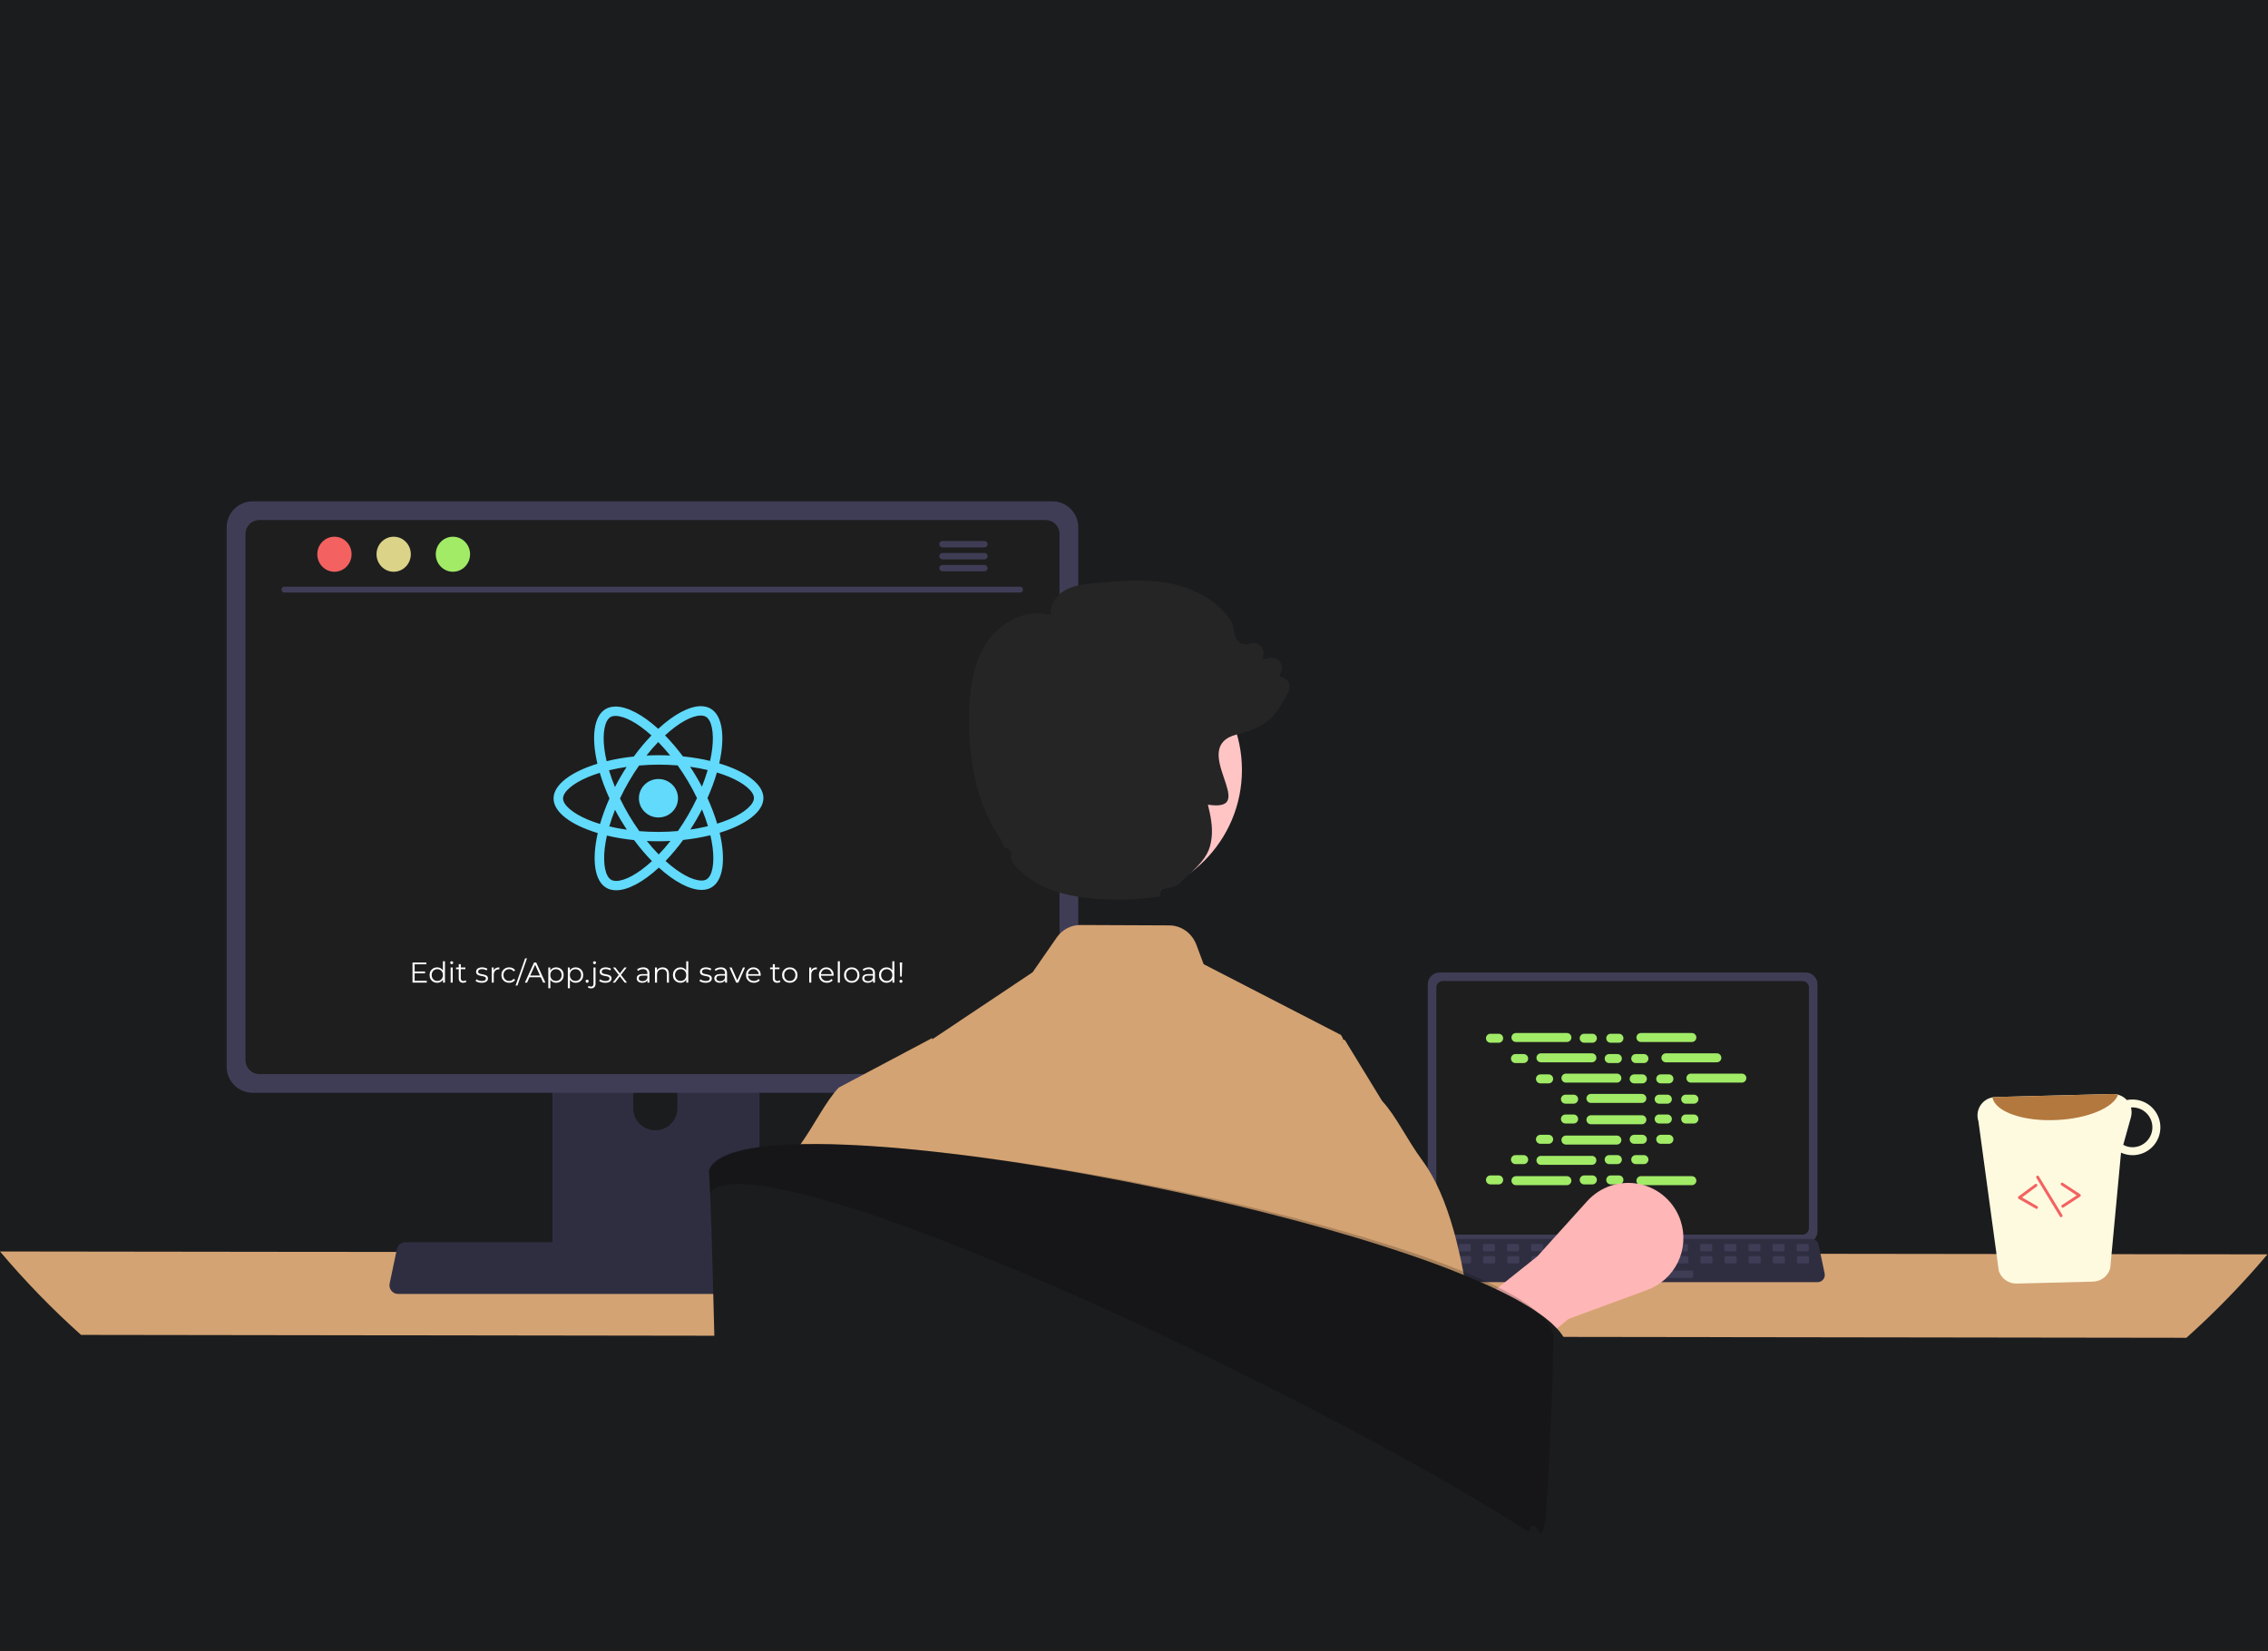 <svg width="787" height="573" viewBox="0 0 787 573" fill="none" xmlns="http://www.w3.org/2000/svg">
<rect width="787" height="573" fill="#1E1E1E"/>
<g id="programming 1" clip-path="url(#clip0_0_1)">
<rect width="786.82" height="572.258" fill="#1B1C1E"/>
<path id="Vector" d="M-3.05176e-05 434.291C8.687 444.584 18.084 454.258 28.12 463.241L758.7 464.241C768.736 455.258 778.133 445.584 786.82 435.291L-3.05176e-05 434.291Z" fill="#D4A373"/>
<path id="Vector_2" d="M495.43 341.591V427.295C495.431 428.387 495.865 429.435 496.637 430.207C497.41 430.979 498.457 431.414 499.549 431.414H626.553C627.646 431.414 628.693 430.979 629.465 430.207C630.237 429.435 630.672 428.387 630.673 427.295V341.591C630.67 340.5 630.235 339.454 629.463 338.683C628.691 337.912 627.645 337.478 626.553 337.477H499.549C498.458 337.478 497.412 337.912 496.639 338.683C495.867 339.454 495.433 340.5 495.43 341.591Z" fill="#3F3D56"/>
<path id="Vector_3" d="M498.409 342.658V426.238C498.41 426.822 498.643 427.381 499.055 427.794C499.468 428.206 500.027 428.438 500.611 428.439H625.496C626.08 428.438 626.639 428.206 627.052 427.794C627.464 427.381 627.697 426.822 627.698 426.238V342.658C627.698 342.073 627.466 341.513 627.053 341.099C626.64 340.686 626.08 340.453 625.496 340.452H500.611C500.027 340.453 499.467 340.686 499.054 341.099C498.641 341.513 498.409 342.073 498.409 342.658Z" fill="#1E1E1E"/>
<path id="Vector_4" d="M492.774 444.01C493.006 444.302 493.302 444.537 493.639 444.698C493.975 444.859 494.344 444.942 494.717 444.94H630.709C631.081 444.939 631.448 444.856 631.784 444.696C632.119 444.536 632.415 444.303 632.649 444.014C632.884 443.725 633.051 443.387 633.138 443.026C633.226 442.664 633.232 442.288 633.155 441.924L631.044 431.897C630.957 431.488 630.768 431.107 630.496 430.79C630.224 430.472 629.877 430.228 629.486 430.079C629.203 429.968 628.902 429.911 628.598 429.911H496.82C496.516 429.911 496.215 429.968 495.932 430.079C495.541 430.228 495.194 430.472 494.922 430.79C494.65 431.107 494.461 431.488 494.374 431.897L492.263 441.924C492.188 442.288 492.195 442.664 492.283 443.025C492.371 443.385 492.539 443.722 492.774 444.01Z" fill="#2F2E41"/>
<path id="Vector_5" d="M623.932 434.23H627.144C627.414 434.23 627.632 434.012 627.632 433.742V432.205C627.632 431.936 627.414 431.717 627.144 431.717H623.932C623.662 431.717 623.444 431.936 623.444 432.205V433.742C623.444 434.012 623.662 434.23 623.932 434.23Z" fill="#3F3D56"/>
<path id="Vector_6" d="M615.555 434.23H618.767C619.037 434.23 619.255 434.012 619.255 433.742V432.205C619.255 431.936 619.037 431.717 618.767 431.717H615.555C615.285 431.717 615.067 431.936 615.067 432.205V433.742C615.067 434.012 615.285 434.23 615.555 434.23Z" fill="#3F3D56"/>
<path id="Vector_7" d="M607.178 434.23H610.39C610.66 434.23 610.878 434.012 610.878 433.742V432.205C610.878 431.936 610.66 431.717 610.39 431.717H607.178C606.908 431.717 606.69 431.936 606.69 432.205V433.742C606.69 434.012 606.908 434.23 607.178 434.23Z" fill="#3F3D56"/>
<path id="Vector_8" d="M598.801 434.23H602.013C602.283 434.23 602.501 434.012 602.501 433.742V432.205C602.501 431.936 602.283 431.717 602.013 431.717H598.801C598.531 431.717 598.313 431.936 598.313 432.205V433.742C598.313 434.012 598.531 434.23 598.801 434.23Z" fill="#3F3D56"/>
<path id="Vector_9" d="M590.424 434.23H593.636C593.906 434.23 594.124 434.012 594.124 433.742V432.205C594.124 431.936 593.906 431.717 593.636 431.717H590.424C590.154 431.717 589.936 431.936 589.936 432.205V433.742C589.936 434.012 590.154 434.23 590.424 434.23Z" fill="#3F3D56"/>
<path id="Vector_10" d="M582.047 434.23H585.259C585.529 434.23 585.747 434.012 585.747 433.742V432.205C585.747 431.936 585.529 431.717 585.259 431.717H582.047C581.777 431.717 581.559 431.936 581.559 432.205V433.742C581.559 434.012 581.777 434.23 582.047 434.23Z" fill="#3F3D56"/>
<path id="Vector_11" d="M573.67 434.23H576.882C577.152 434.23 577.37 434.012 577.37 433.742V432.205C577.37 431.936 577.152 431.717 576.882 431.717H573.67C573.4 431.717 573.182 431.936 573.182 432.205V433.742C573.182 434.012 573.4 434.23 573.67 434.23Z" fill="#3F3D56"/>
<path id="Vector_12" d="M565.293 434.23H568.505C568.775 434.23 568.993 434.012 568.993 433.742V432.205C568.993 431.936 568.775 431.717 568.505 431.717H565.293C565.023 431.717 564.805 431.936 564.805 432.205V433.742C564.805 434.012 565.023 434.23 565.293 434.23Z" fill="#3F3D56"/>
<path id="Vector_13" d="M556.916 434.23H560.128C560.398 434.23 560.616 434.012 560.616 433.742V432.205C560.616 431.936 560.398 431.717 560.128 431.717H556.916C556.647 431.717 556.428 431.936 556.428 432.205V433.742C556.428 434.012 556.647 434.23 556.916 434.23Z" fill="#3F3D56"/>
<path id="Vector_14" d="M548.539 434.23H551.751C552.021 434.23 552.239 434.012 552.239 433.742V432.205C552.239 431.936 552.021 431.717 551.751 431.717H548.539C548.27 431.717 548.051 431.936 548.051 432.205V433.742C548.051 434.012 548.27 434.23 548.539 434.23Z" fill="#3F3D56"/>
<path id="Vector_15" d="M540.162 434.23H543.374C543.644 434.23 543.862 434.012 543.862 433.742V432.205C543.862 431.936 543.644 431.717 543.374 431.717H540.162C539.892 431.717 539.674 431.936 539.674 432.205V433.742C539.674 434.012 539.892 434.23 540.162 434.23Z" fill="#3F3D56"/>
<path id="Vector_16" d="M531.785 434.23H534.997C535.267 434.23 535.485 434.012 535.485 433.742V432.205C535.485 431.936 535.267 431.717 534.997 431.717H531.785C531.516 431.717 531.297 431.936 531.297 432.205V433.742C531.297 434.012 531.516 434.23 531.785 434.23Z" fill="#3F3D56"/>
<path id="Vector_17" d="M523.408 434.23H526.62C526.89 434.23 527.108 434.012 527.108 433.742V432.205C527.108 431.936 526.89 431.717 526.62 431.717H523.408C523.139 431.717 522.92 431.936 522.92 432.205V433.742C522.92 434.012 523.139 434.23 523.408 434.23Z" fill="#3F3D56"/>
<path id="Vector_18" d="M515.031 434.23H518.243C518.513 434.23 518.732 434.012 518.732 433.742V432.205C518.732 431.936 518.513 431.717 518.243 431.717H515.031C514.762 431.717 514.543 431.936 514.543 432.205V433.742C514.543 434.012 514.762 434.23 515.031 434.23Z" fill="#3F3D56"/>
<path id="Vector_19" d="M506.654 434.23H509.866C510.136 434.23 510.355 434.012 510.355 433.742V432.205C510.355 431.936 510.136 431.717 509.866 431.717H506.654C506.385 431.717 506.166 431.936 506.166 432.205V433.742C506.166 434.012 506.385 434.23 506.654 434.23Z" fill="#3F3D56"/>
<path id="Vector_20" d="M498.277 434.23H501.489C501.759 434.23 501.977 434.012 501.977 433.742V432.205C501.977 431.936 501.759 431.717 501.489 431.717H498.277C498.008 431.717 497.789 431.936 497.789 432.205V433.742C497.789 434.012 498.008 434.23 498.277 434.23Z" fill="#3F3D56"/>
<path id="Vector_21" d="M624.031 438.419H627.243C627.513 438.419 627.731 438.2 627.731 437.931V436.394C627.731 436.124 627.513 435.906 627.243 435.906H624.031C623.761 435.906 623.543 436.124 623.543 436.394V437.931C623.543 438.2 623.761 438.419 624.031 438.419Z" fill="#3F3D56"/>
<path id="Vector_22" d="M615.654 438.419H618.866C619.136 438.419 619.354 438.2 619.354 437.931V436.394C619.354 436.124 619.136 435.906 618.866 435.906H615.654C615.384 435.906 615.166 436.124 615.166 436.394V437.931C615.166 438.2 615.384 438.419 615.654 438.419Z" fill="#3F3D56"/>
<path id="Vector_23" d="M607.277 438.419H610.489C610.759 438.419 610.977 438.2 610.977 437.931V436.394C610.977 436.124 610.759 435.906 610.489 435.906H607.277C607.007 435.906 606.789 436.124 606.789 436.394V437.931C606.789 438.2 607.007 438.419 607.277 438.419Z" fill="#3F3D56"/>
<path id="Vector_24" d="M598.9 438.419H602.112C602.382 438.419 602.6 438.2 602.6 437.931V436.394C602.6 436.124 602.382 435.906 602.112 435.906H598.9C598.63 435.906 598.412 436.124 598.412 436.394V437.931C598.412 438.2 598.63 438.419 598.9 438.419Z" fill="#3F3D56"/>
<path id="Vector_25" d="M590.523 438.419H593.735C594.005 438.419 594.223 438.2 594.223 437.931V436.394C594.223 436.124 594.005 435.906 593.735 435.906H590.523C590.253 435.906 590.035 436.124 590.035 436.394V437.931C590.035 438.2 590.253 438.419 590.523 438.419Z" fill="#3F3D56"/>
<path id="Vector_26" d="M582.146 438.419H585.358C585.628 438.419 585.846 438.2 585.846 437.931V436.394C585.846 436.124 585.628 435.906 585.358 435.906H582.146C581.876 435.906 581.658 436.124 581.658 436.394V437.931C581.658 438.2 581.876 438.419 582.146 438.419Z" fill="#3F3D56"/>
<path id="Vector_27" d="M573.769 438.419H576.981C577.251 438.419 577.469 438.2 577.469 437.931V436.394C577.469 436.124 577.251 435.906 576.981 435.906H573.769C573.499 435.906 573.281 436.124 573.281 436.394V437.931C573.281 438.2 573.499 438.419 573.769 438.419Z" fill="#3F3D56"/>
<path id="Vector_28" d="M565.392 438.419H568.604C568.874 438.419 569.092 438.2 569.092 437.931V436.394C569.092 436.124 568.874 435.906 568.604 435.906H565.392C565.122 435.906 564.904 436.124 564.904 436.394V437.931C564.904 438.2 565.122 438.419 565.392 438.419Z" fill="#3F3D56"/>
<path id="Vector_29" d="M557.015 438.419H560.227C560.497 438.419 560.715 438.2 560.715 437.931V436.394C560.715 436.124 560.497 435.906 560.227 435.906H557.015C556.745 435.906 556.527 436.124 556.527 436.394V437.931C556.527 438.2 556.745 438.419 557.015 438.419Z" fill="#3F3D56"/>
<path id="Vector_30" d="M548.638 438.419H551.85C552.12 438.419 552.338 438.2 552.338 437.931V436.394C552.338 436.124 552.12 435.906 551.85 435.906H548.638C548.369 435.906 548.15 436.124 548.15 436.394V437.931C548.15 438.2 548.369 438.419 548.638 438.419Z" fill="#3F3D56"/>
<path id="Vector_31" d="M540.261 438.419H543.473C543.743 438.419 543.961 438.2 543.961 437.931V436.394C543.961 436.124 543.743 435.906 543.473 435.906H540.261C539.991 435.906 539.773 436.124 539.773 436.394V437.931C539.773 438.2 539.991 438.419 540.261 438.419Z" fill="#3F3D56"/>
<path id="Vector_32" d="M531.884 438.419H535.096C535.366 438.419 535.584 438.2 535.584 437.931V436.394C535.584 436.124 535.366 435.906 535.096 435.906H531.884C531.615 435.906 531.396 436.124 531.396 436.394V437.931C531.396 438.2 531.615 438.419 531.884 438.419Z" fill="#3F3D56"/>
<path id="Vector_33" d="M523.507 438.419H526.719C526.989 438.419 527.207 438.2 527.207 437.931V436.394C527.207 436.124 526.989 435.906 526.719 435.906H523.507C523.238 435.906 523.019 436.124 523.019 436.394V437.931C523.019 438.2 523.238 438.419 523.507 438.419Z" fill="#3F3D56"/>
<path id="Vector_34" d="M515.13 438.419H518.342C518.612 438.419 518.831 438.2 518.831 437.931V436.394C518.831 436.124 518.612 435.906 518.342 435.906H515.13C514.861 435.906 514.642 436.124 514.642 436.394V437.931C514.642 438.2 514.861 438.419 515.13 438.419Z" fill="#3F3D56"/>
<path id="Vector_35" d="M506.753 438.419H509.965C510.235 438.419 510.453 438.2 510.453 437.931V436.394C510.453 436.124 510.235 435.906 509.965 435.906H506.753C506.484 435.906 506.265 436.124 506.265 436.394V437.931C506.265 438.2 506.484 438.419 506.753 438.419Z" fill="#3F3D56"/>
<path id="Vector_36" d="M498.376 438.419H501.588C501.858 438.419 502.077 438.2 502.077 437.931V436.394C502.077 436.124 501.858 435.906 501.588 435.906H498.376C498.107 435.906 497.888 436.124 497.888 436.394V437.931C497.888 438.2 498.107 438.419 498.376 438.419Z" fill="#3F3D56"/>
<path id="Vector_37" d="M554.502 443.445H587.034C587.303 443.445 587.522 443.226 587.522 442.957V441.42C587.522 441.151 587.303 440.932 587.034 440.932H554.502C554.232 440.932 554.014 441.151 554.014 441.42V442.957C554.014 443.226 554.232 443.445 554.502 443.445Z" fill="#3F3D56"/>
<g id="code">
<path id="Vector_38" d="M520.036 358.737H517.192C516.33 358.737 515.631 359.436 515.631 360.298C515.631 361.16 516.33 361.859 517.192 361.859H520.036C520.898 361.859 521.597 361.16 521.597 360.298C521.597 359.436 520.898 358.737 520.036 358.737Z" fill="#A1EB67"/>
<path id="Vector_39" d="M552.559 358.737H549.715C548.853 358.737 548.154 359.436 548.154 360.298C548.154 361.16 548.853 361.859 549.715 361.859H552.559C553.421 361.859 554.12 361.16 554.12 360.298C554.12 359.436 553.421 358.737 552.559 358.737Z" fill="#A1EB67"/>
<path id="Vector_40" d="M561.774 358.737H558.93C558.068 358.737 557.369 359.436 557.369 360.298C557.369 361.16 558.068 361.859 558.93 361.859H561.774C562.636 361.859 563.335 361.16 563.335 360.298C563.335 359.436 562.636 358.737 561.774 358.737Z" fill="#A1EB67"/>
<path id="Vector_41" d="M543.712 358.477H526.039C525.176 358.477 524.477 359.176 524.477 360.038C524.477 360.9 525.176 361.599 526.039 361.599H543.712C544.575 361.599 545.274 360.9 545.274 360.038C545.274 359.176 544.575 358.477 543.712 358.477Z" fill="#A1EB67"/>
<path id="Vector_42" d="M587.076 358.477H569.403C568.54 358.477 567.841 359.176 567.841 360.038C567.841 360.9 568.54 361.599 569.403 361.599H587.076C587.939 361.599 588.638 360.9 588.638 360.038C588.638 359.176 587.939 358.477 587.076 358.477Z" fill="#A1EB67"/>
<path id="Vector_43" d="M528.709 365.784H525.865C525.003 365.784 524.304 366.483 524.304 367.345C524.304 368.207 525.003 368.906 525.865 368.906H528.709C529.571 368.906 530.27 368.207 530.27 367.345C530.27 366.483 529.571 365.784 528.709 365.784Z" fill="#A1EB67"/>
<path id="Vector_44" d="M561.232 365.784H558.388C557.526 365.784 556.827 366.483 556.827 367.345C556.827 368.207 557.526 368.906 558.388 368.906H561.232C562.094 368.906 562.793 368.207 562.793 367.345C562.793 366.483 562.094 365.784 561.232 365.784Z" fill="#A1EB67"/>
<path id="Vector_45" d="M570.446 365.784H567.603C566.741 365.784 566.042 366.483 566.042 367.345C566.042 368.207 566.741 368.906 567.603 368.906H570.446C571.309 368.906 572.008 368.207 572.008 367.345C572.008 366.483 571.309 365.784 570.446 365.784Z" fill="#A1EB67"/>
<path id="Vector_46" d="M552.385 365.523H534.711C533.849 365.523 533.15 366.222 533.15 367.085C533.15 367.947 533.849 368.646 534.711 368.646H552.385C553.247 368.646 553.946 367.947 553.946 367.085C553.946 366.222 553.247 365.523 552.385 365.523Z" fill="#A1EB67"/>
<path id="Vector_47" d="M595.749 365.523H578.075C577.213 365.523 576.514 366.222 576.514 367.085C576.514 367.947 577.213 368.646 578.075 368.646H595.749C596.611 368.646 597.31 367.947 597.31 367.085C597.31 366.222 596.611 365.523 595.749 365.523Z" fill="#A1EB67"/>
<path id="Vector_48" d="M537.381 372.83H534.538C533.676 372.83 532.977 373.529 532.977 374.391C532.977 375.254 533.676 375.953 534.538 375.953H537.381C538.244 375.953 538.943 375.254 538.943 374.391C538.943 373.529 538.244 372.83 537.381 372.83Z" fill="#A1EB67"/>
<path id="Vector_49" d="M569.904 372.83H567.061C566.199 372.83 565.5 373.529 565.5 374.391C565.5 375.254 566.199 375.953 567.061 375.953H569.904C570.767 375.953 571.466 375.254 571.466 374.391C571.466 373.529 570.767 372.83 569.904 372.83Z" fill="#A1EB67"/>
<path id="Vector_50" d="M579.119 372.83H576.276C575.413 372.83 574.715 373.529 574.715 374.391C574.715 375.254 575.413 375.953 576.276 375.953H579.119C579.981 375.953 580.68 375.254 580.68 374.391C580.68 373.529 579.981 372.83 579.119 372.83Z" fill="#A1EB67"/>
<path id="Vector_51" d="M561.058 372.57H543.384C542.522 372.57 541.823 373.269 541.823 374.131C541.823 374.993 542.522 375.692 543.384 375.692H561.058C561.92 375.692 562.619 374.993 562.619 374.131C562.619 373.269 561.92 372.57 561.058 372.57Z" fill="#A1EB67"/>
<path id="Vector_52" d="M604.422 372.57H586.748C585.886 372.57 585.187 373.269 585.187 374.131C585.187 374.993 585.886 375.692 586.748 375.692H604.422C605.284 375.692 605.983 374.993 605.983 374.131C605.983 373.269 605.284 372.57 604.422 372.57Z" fill="#A1EB67"/>
<path id="Vector_53" d="M546.054 379.877H543.211C542.348 379.877 541.649 380.576 541.649 381.438C541.649 382.3 542.348 382.999 543.211 382.999H546.054C546.916 382.999 547.615 382.3 547.615 381.438C547.615 380.576 546.916 379.877 546.054 379.877Z" fill="#A1EB67"/>
<path id="Vector_54" d="M578.577 379.877H575.734C574.871 379.877 574.172 380.576 574.172 381.438C574.172 382.3 574.871 382.999 575.734 382.999H578.577C579.439 382.999 580.138 382.3 580.138 381.438C580.138 380.576 579.439 379.877 578.577 379.877Z" fill="#A1EB67"/>
<path id="Vector_55" d="M587.792 379.877H584.948C584.086 379.877 583.387 380.576 583.387 381.438C583.387 382.3 584.086 382.999 584.948 382.999H587.792C588.654 382.999 589.353 382.3 589.353 381.438C589.353 380.576 588.654 379.877 587.792 379.877Z" fill="#A1EB67"/>
<path id="Vector_56" d="M569.731 379.617H552.057C551.195 379.617 550.496 380.316 550.496 381.178C550.496 382.04 551.195 382.739 552.057 382.739H569.731C570.593 382.739 571.292 382.04 571.292 381.178C571.292 380.316 570.593 379.617 569.731 379.617Z" fill="#A1EB67"/>
<path id="Vector_57" d="M552.559 407.898H549.715C548.853 407.898 548.154 408.596 548.154 409.459C548.154 410.321 548.853 411.02 549.715 411.02H552.559C553.421 411.02 554.12 410.321 554.12 409.459C554.12 408.596 553.421 407.898 552.559 407.898Z" fill="#A1EB67"/>
<path id="Vector_58" d="M561.774 407.898H558.93C558.068 407.898 557.369 408.596 557.369 409.459C557.369 410.321 558.068 411.02 558.93 411.02H561.774C562.636 411.02 563.335 410.321 563.335 409.459C563.335 408.596 562.636 407.898 561.774 407.898Z" fill="#A1EB67"/>
<path id="Vector_59" d="M587.076 408.158H569.403C568.54 408.158 567.841 408.857 567.841 409.719C567.841 410.581 568.54 411.28 569.403 411.28H587.076C587.939 411.28 588.638 410.581 588.638 409.719C588.638 408.857 587.939 408.158 587.076 408.158Z" fill="#A1EB67"/>
<path id="Vector_60" d="M520.036 407.898H517.192C516.33 407.898 515.631 408.596 515.631 409.459C515.631 410.321 516.33 411.02 517.192 411.02H520.036C520.898 411.02 521.597 410.321 521.597 409.459C521.597 408.596 520.898 407.898 520.036 407.898Z" fill="#A1EB67"/>
<path id="Vector_61" d="M543.712 408.158H526.039C525.176 408.158 524.477 408.857 524.477 409.719C524.477 410.581 525.176 411.28 526.039 411.28H543.712C544.575 411.28 545.274 410.581 545.274 409.719C545.274 408.857 544.575 408.158 543.712 408.158Z" fill="#A1EB67"/>
<path id="Vector_62" d="M528.709 400.851H525.865C525.003 400.851 524.304 401.55 524.304 402.412C524.304 403.274 525.003 403.973 525.865 403.973H528.709C529.571 403.973 530.27 403.274 530.27 402.412C530.27 401.55 529.571 400.851 528.709 400.851Z" fill="#A1EB67"/>
<path id="Vector_63" d="M561.232 400.851H558.388C557.526 400.851 556.827 401.55 556.827 402.412C556.827 403.274 557.526 403.973 558.388 403.973H561.232C562.094 403.973 562.793 403.274 562.793 402.412C562.793 401.55 562.094 400.851 561.232 400.851Z" fill="#A1EB67"/>
<path id="Vector_64" d="M570.446 400.851H567.603C566.741 400.851 566.042 401.55 566.042 402.412C566.042 403.274 566.741 403.973 567.603 403.973H570.446C571.309 403.973 572.008 403.274 572.008 402.412C572.008 401.55 571.309 400.851 570.446 400.851Z" fill="#A1EB67"/>
<path id="Vector_65" d="M552.385 401.111H534.711C533.849 401.111 533.15 401.81 533.15 402.672C533.15 403.534 533.849 404.233 534.711 404.233H552.385C553.247 404.233 553.946 403.534 553.946 402.672C553.946 401.81 553.247 401.111 552.385 401.111Z" fill="#A1EB67"/>
<path id="Vector_66" d="M537.381 393.804H534.538C533.676 393.804 532.977 394.503 532.977 395.365C532.977 396.227 533.676 396.926 534.538 396.926H537.381C538.244 396.926 538.943 396.227 538.943 395.365C538.943 394.503 538.244 393.804 537.381 393.804Z" fill="#A1EB67"/>
<path id="Vector_67" d="M569.904 393.804H567.061C566.199 393.804 565.5 394.503 565.5 395.365C565.5 396.227 566.199 396.926 567.061 396.926H569.904C570.767 396.926 571.466 396.227 571.466 395.365C571.466 394.503 570.767 393.804 569.904 393.804Z" fill="#A1EB67"/>
<path id="Vector_68" d="M579.119 393.804H576.276C575.413 393.804 574.715 394.503 574.715 395.365C574.715 396.227 575.413 396.926 576.276 396.926H579.119C579.981 396.926 580.68 396.227 580.68 395.365C580.68 394.503 579.981 393.804 579.119 393.804Z" fill="#A1EB67"/>
<path id="Vector_69" d="M561.058 394.064H543.384C542.522 394.064 541.823 394.763 541.823 395.626C541.823 396.488 542.522 397.187 543.384 397.187H561.058C561.92 397.187 562.619 396.488 562.619 395.626C562.619 394.763 561.92 394.064 561.058 394.064Z" fill="#A1EB67"/>
<path id="Vector_70" d="M546.054 386.758H543.211C542.348 386.758 541.649 387.456 541.649 388.319C541.649 389.181 542.348 389.88 543.211 389.88H546.054C546.916 389.88 547.615 389.181 547.615 388.319C547.615 387.456 546.916 386.758 546.054 386.758Z" fill="#A1EB67"/>
<path id="Vector_71" d="M578.577 386.758H575.734C574.871 386.758 574.172 387.456 574.172 388.319C574.172 389.181 574.871 389.88 575.734 389.88H578.577C579.439 389.88 580.138 389.181 580.138 388.319C580.138 387.456 579.439 386.758 578.577 386.758Z" fill="#A1EB67"/>
<path id="Vector_72" d="M587.792 386.758H584.948C584.086 386.758 583.387 387.456 583.387 388.319C583.387 389.181 584.086 389.88 584.948 389.88H587.792C588.654 389.88 589.353 389.181 589.353 388.319C589.353 387.456 588.654 386.758 587.792 386.758Z" fill="#A1EB67"/>
<path id="Vector_73" d="M569.731 387.018H552.057C551.195 387.018 550.496 387.717 550.496 388.579C550.496 389.441 551.195 390.14 552.057 390.14H569.731C570.593 390.14 571.292 389.441 571.292 388.579C571.292 387.717 570.593 387.018 569.731 387.018Z" fill="#A1EB67"/>
</g>
<g id="hand">
<path id="Vector_74" d="M504.917 490.482L491.568 469.38L533.47 435.977L550.765 416.816C553.012 414.327 555.873 412.471 559.062 411.433C562.251 410.396 565.657 410.214 568.938 410.905C572.22 411.596 575.262 413.136 577.762 415.372C580.262 417.607 582.131 420.46 583.183 423.644C584.742 428.363 584.407 433.502 582.248 437.979C580.089 442.455 576.276 445.917 571.613 447.635L544.264 457.71L504.917 490.482Z" fill="#FFB6B6"/>
</g>
<path id="Vector_75" d="M191.69 337.481V440.041H263.54V337.481C263.541 336.743 263.306 336.025 262.868 335.431C262.431 334.837 261.815 334.399 261.11 334.181C260.778 334.071 260.43 334.017 260.08 334.021H195.16C194.705 334.02 194.254 334.109 193.833 334.282C193.413 334.456 193.03 334.71 192.708 335.032C192.386 335.353 192.13 335.735 191.955 336.155C191.781 336.575 191.69 337.026 191.69 337.481ZM219.73 372.721C219.749 370.699 220.565 368.766 222.001 367.343C223.438 365.92 225.378 365.122 227.4 365.122C229.422 365.122 231.362 365.92 232.798 367.343C234.235 368.766 235.051 370.699 235.07 372.721V384.621C235.06 386.648 234.247 388.589 232.81 390.019C231.372 391.449 229.427 392.252 227.4 392.252C225.373 392.252 223.428 391.449 221.99 390.019C220.553 388.589 219.74 386.648 219.73 384.621V372.721Z" fill="#2F2E41"/>
<path id="Vector_76" d="M191.47 436.761V446.651C191.472 447.163 191.675 447.654 192.036 448.017C192.398 448.381 192.888 448.587 193.4 448.591H261.83C262.343 448.588 262.834 448.383 263.195 448.019C263.557 447.656 263.76 447.164 263.76 446.651V436.761H191.47Z" fill="#3F3D56"/>
<path id="Vector_77" d="M78.66 182.961V370.221C78.662 372.607 79.611 374.895 81.298 376.583C82.986 378.27 85.274 379.219 87.66 379.221H365.16C367.546 379.219 369.834 378.27 371.522 376.583C373.209 374.895 374.158 372.607 374.16 370.221V182.961C374.154 180.577 373.204 178.292 371.517 176.607C369.83 174.922 367.544 173.974 365.16 173.971H87.66C85.276 173.974 82.99 174.922 81.303 176.607C79.616 178.292 78.666 180.577 78.66 182.961Z" fill="#3F3D56"/>
<path id="Vector_78" d="M85.17 185.291V367.911C85.172 369.186 85.68 370.408 86.581 371.31C87.483 372.211 88.705 372.719 89.98 372.721H362.85C364.125 372.719 365.347 372.211 366.249 371.31C367.15 370.408 367.658 369.186 367.66 367.911V185.291C367.66 184.014 367.153 182.79 366.252 181.886C365.35 180.983 364.127 180.474 362.85 180.471H89.98C88.703 180.474 87.48 180.983 86.578 181.886C85.677 182.79 85.17 184.014 85.17 185.291Z" fill="#1E1E1E"/>
<path id="Vector_79" d="M135.81 447.921C136.088 448.269 136.441 448.55 136.843 448.742C137.244 448.934 137.685 449.033 138.13 449.031H300.47C300.914 449.03 301.352 448.931 301.753 448.74C302.154 448.548 302.507 448.27 302.786 447.925C303.066 447.581 303.265 447.178 303.37 446.746C303.474 446.315 303.481 445.865 303.39 445.431L300.87 433.461C300.766 432.973 300.541 432.518 300.216 432.139C299.891 431.76 299.476 431.469 299.01 431.291C298.672 431.158 298.313 431.09 297.95 431.091H140.64C140.277 431.09 139.918 431.158 139.58 431.291C139.114 431.469 138.699 431.76 138.374 432.139C138.049 432.518 137.824 432.973 137.72 433.461L135.2 445.431C135.11 445.865 135.119 446.314 135.224 446.745C135.33 447.175 135.53 447.577 135.81 447.921Z" fill="#2F2E41"/>
<path id="Vector_80" d="M353.995 205.628H98.671C98.406 205.622 98.153 205.512 97.968 205.322C97.782 205.133 97.678 204.878 97.678 204.612C97.678 204.347 97.782 204.092 97.968 203.902C98.153 203.712 98.406 203.603 98.671 203.597H353.995C354.26 203.603 354.512 203.712 354.698 203.902C354.884 204.092 354.988 204.347 354.988 204.612C354.988 204.878 354.884 205.133 354.698 205.322C354.512 205.512 354.26 205.622 353.995 205.628Z" fill="#3F3D56"/>
<path id="Vector_81" d="M116.051 198.413C119.338 198.413 122.002 195.689 122.002 192.33C122.002 188.97 119.338 186.247 116.051 186.247C112.765 186.247 110.101 188.97 110.101 192.33C110.101 195.689 112.765 198.413 116.051 198.413Z" fill="#F46161"/>
<path id="Vector_82" d="M136.607 198.413C139.894 198.413 142.558 195.689 142.558 192.33C142.558 188.97 139.894 186.247 136.607 186.247C133.321 186.247 130.657 188.97 130.657 192.33C130.657 195.689 133.321 198.413 136.607 198.413Z" fill="#DBD388"/>
<path id="Vector_83" d="M157.163 198.413C160.45 198.413 163.114 195.689 163.114 192.33C163.114 188.97 160.45 186.247 157.163 186.247C153.877 186.247 151.213 188.97 151.213 192.33C151.213 195.689 153.877 198.413 157.163 198.413Z" fill="#A1EB67"/>
<path id="Vector_84" d="M341.616 187.751H327.016C326.728 187.758 326.453 187.877 326.251 188.083C326.05 188.29 325.937 188.567 325.937 188.856C325.937 189.145 326.05 189.422 326.251 189.628C326.453 189.835 326.728 189.954 327.016 189.961H341.616C341.907 189.957 342.184 189.839 342.388 189.632C342.592 189.425 342.706 189.146 342.706 188.856C342.706 188.565 342.592 188.287 342.388 188.08C342.184 187.873 341.907 187.755 341.616 187.751Z" fill="#3F3D56"/>
<path id="Vector_85" d="M341.616 191.901H327.016C326.728 191.907 326.453 192.027 326.251 192.233C326.049 192.44 325.935 192.717 325.935 193.006C325.935 193.295 326.049 193.572 326.251 193.779C326.453 193.985 326.728 194.104 327.016 194.111H341.616C341.907 194.107 342.185 193.989 342.389 193.783C342.594 193.576 342.708 193.297 342.708 193.006C342.708 192.715 342.594 192.436 342.389 192.229C342.185 192.022 341.907 191.904 341.616 191.901Z" fill="#3F3D56"/>
<path id="Vector_86" d="M341.616 196.051H327.016C326.728 196.058 326.453 196.177 326.251 196.383C326.05 196.59 325.937 196.867 325.937 197.156C325.937 197.445 326.05 197.722 326.251 197.928C326.453 198.135 326.728 198.254 327.016 198.261H341.616C341.907 198.257 342.184 198.138 342.388 197.932C342.592 197.725 342.706 197.446 342.706 197.156C342.706 196.865 342.592 196.587 342.388 196.38C342.184 196.173 341.907 196.055 341.616 196.051Z" fill="#3F3D56"/>
<path id="Vector_87" d="M693.596 441.101C694.036 442.384 694.872 443.494 695.983 444.272C697.094 445.05 698.423 445.457 699.779 445.432L726.271 444.75C727.637 444.724 728.957 444.256 730.035 443.417C731.114 442.577 731.891 441.411 732.252 440.094L736 400.006C737.33 400.609 738.778 400.906 740.238 400.877C741.507 400.845 742.756 400.564 743.916 400.049C745.076 399.534 746.122 398.796 746.997 397.877C747.871 396.957 748.556 395.875 749.012 394.691C749.468 393.507 749.686 392.245 749.654 390.976C749.622 389.708 749.341 388.458 748.826 387.299C748.311 386.139 747.573 385.092 746.654 384.218C745.735 383.344 744.652 382.659 743.468 382.203C742.284 381.747 741.022 381.529 739.753 381.56C739.17 381.559 738.588 381.619 738.017 381.741C737.397 381.07 736.642 380.536 735.803 380.173C734.963 379.811 734.057 379.629 733.143 379.638L692.393 380.69C692.055 380.703 691.718 380.745 691.388 380.815C690.494 380.982 689.646 381.338 688.902 381.859C688.157 382.381 687.533 383.056 687.071 383.839C686.61 384.622 686.321 385.495 686.225 386.399C686.129 387.303 686.228 388.217 686.514 389.08L693.596 441.101ZM736.769 397.284L739.437 387.732C739.74 386.628 739.747 385.464 739.457 384.357C739.587 384.357 739.701 384.295 739.83 384.295C741.659 384.257 743.429 384.946 744.751 386.211C746.073 387.476 746.839 389.213 746.882 391.042C746.925 392.871 746.24 394.643 744.979 395.968C743.718 397.293 741.983 398.064 740.154 398.112C738.971 398.149 737.801 397.863 736.769 397.284Z" fill="#FEFAE0"/>
<path id="Vector_88" d="M691.388 380.815C692.256 385.779 702.017 389.269 713.753 388.662C724.546 388.165 733.371 384.375 734.988 379.884C734.389 379.707 733.767 379.624 733.143 379.638L692.393 380.69C692.055 380.703 691.718 380.745 691.388 380.815Z" fill="#B07338" fill-opacity="0.96"/>
<path id="Vector_89" d="M715.904 419.073C715.958 419.059 716.009 419.037 716.055 419.007L721.808 415.241C721.878 415.196 721.935 415.134 721.975 415.061C722.014 414.988 722.035 414.906 722.035 414.823C722.035 414.74 722.014 414.658 721.975 414.585C721.935 414.512 721.878 414.45 721.809 414.405L715.829 410.488C715.774 410.452 715.713 410.427 715.648 410.414C715.583 410.402 715.517 410.402 715.452 410.415C715.388 410.429 715.327 410.454 715.272 410.491C715.218 410.528 715.171 410.576 715.135 410.631C715.099 410.686 715.074 410.747 715.062 410.812C715.05 410.877 715.051 410.943 715.064 411.008C715.078 411.072 715.104 411.133 715.141 411.187C715.178 411.242 715.226 411.288 715.281 411.324L720.622 414.822L715.508 418.17C715.409 418.235 715.336 418.333 715.302 418.446C715.269 418.559 715.276 418.681 715.324 418.789C715.371 418.898 715.456 418.986 715.562 419.038C715.668 419.089 715.79 419.102 715.904 419.073Z" fill="#F46161"/>
<path id="Vector_90" d="M706.818 419.492C706.914 419.468 707.001 419.415 707.068 419.341C707.134 419.266 707.177 419.174 707.19 419.075C707.204 418.977 707.188 418.876 707.144 418.787C707.1 418.697 707.03 418.623 706.944 418.574L701.641 415.533L706.766 411.726C706.819 411.687 706.863 411.638 706.897 411.582C706.931 411.525 706.953 411.463 706.963 411.398C706.972 411.333 706.969 411.267 706.953 411.203C706.937 411.14 706.908 411.08 706.869 411.027C706.83 410.974 706.781 410.93 706.725 410.896C706.668 410.863 706.606 410.84 706.541 410.831C706.476 410.821 706.41 410.825 706.346 410.841C706.283 410.857 706.223 410.885 706.17 410.924L700.432 415.187C700.365 415.236 700.312 415.301 700.276 415.377C700.241 415.452 700.225 415.535 700.23 415.617C700.235 415.7 700.261 415.781 700.304 415.851C700.348 415.922 700.409 415.98 700.481 416.021L706.446 419.441C706.559 419.506 706.692 419.524 706.818 419.492Z" fill="#F46161"/>
<path id="Vector_91" d="M715.332 422.373C715.381 422.361 715.427 422.341 715.469 422.315C715.525 422.281 715.574 422.236 715.613 422.183C715.652 422.13 715.68 422.07 715.695 422.006C715.711 421.942 715.714 421.876 715.704 421.811C715.694 421.746 715.671 421.684 715.637 421.628L707.481 408.22C707.412 408.107 707.301 408.026 707.172 407.994C707.043 407.963 706.907 407.985 706.794 408.054C706.681 408.122 706.6 408.233 706.568 408.362C706.537 408.491 706.558 408.627 706.627 408.74L714.782 422.149C714.838 422.24 714.921 422.311 715.02 422.351C715.119 422.392 715.229 422.399 715.332 422.373Z" fill="#F46161"/>
<path id="Vector_92" d="M303 374.349L303.2 375.006L303.21 375.028L309.227 394.078L316.148 416.031L329.169 457.286L329.295 463.695V463.717L330.263 515.269L327.581 522.258L330.6 533.717C330.6 533.717 329.211 516.396 321.764 526.343C317.547 531.995 312.614 537.779 308.564 543.202C314.465 545.689 320.46 547.938 326.55 549.95C327.865 550.388 329.19 550.804 330.516 551.221C330.8 551.308 331.083 551.396 331.368 551.484C351.555 557.701 372.425 561.195 393.467 561.88C394.561 561.912 395.634 561.934 396.675 561.956C397.043 561.967 397.401 561.978 397.758 561.978C398.936 561.989 400.104 562 401.282 562C403.659 562 406.025 561.964 408.381 561.891C425.82 561.379 443.157 558.937 460.099 554.606C459.984 547.321 459.668 538.809 459.216 529.717C459.005 525.258 454.283 520.427 453.999 515.761C453.799 512.255 458.038 508.958 457.817 505.398C456.386 483.477 454.598 491.892 453.273 476.369C453.136 474.847 453.01 473.39 452.894 471.998C452.042 462.03 451.453 455.797 451.453 455.797L457.112 418.649L466 360.327L465.316 359.155L464.549 358.761L417.669 334.595L415.124 327.803C414.382 325.846 413.095 324.165 411.429 322.976C409.763 321.788 407.793 321.145 405.773 321.132L374.892 321C373.289 320.993 371.708 321.383 370.279 322.14C368.85 322.896 367.616 323.996 366.677 325.349L358.315 337.41L303 374.349Z" fill="#D4A373"/>
<path id="Vector_93" d="M326.817 453.654L319.23 469.887L314.051 480.975L305.142 527.621L300.682 532.355L296.86 515.596L256.862 524.477C255.55 517.187 256.511 524.723 255.701 516.727C255.929 516.499 256.169 516.27 256.408 516.042C257.047 515.449 257.583 514.89 257.572 514.354C257.116 486.77 258.485 439.828 269.915 411.388C271.705 406.745 274.066 402.342 276.942 398.281C277.17 397.973 277.387 397.665 277.604 397.357C282.874 389.976 286.205 382.709 290.928 377.542V377.53C290.957 377.507 290.984 377.48 291.008 377.45C291.025 377.442 291.04 377.43 291.053 377.416L323.497 360.213L324.889 399.319L325.881 427.427L326.817 453.654Z" fill="#D4A373"/>
<g id="arm">
<path id="Vector_94" d="M443.801 458.264L453.277 478.539L456.585 485.6L465.492 532.242L469.937 536.965L473.768 520.209L475.568 519.84L508.026 513.118L517.487 543.164C519.619 539.611 520.459 535.431 519.865 531.33C519.271 527.23 517.278 523.46 514.225 520.658C513.579 520.074 513.041 519.505 513.056 518.966C513.595 486.523 511.61 427.283 493.689 402.9C487.997 395.163 484.582 387.456 479.613 382.072C479.598 382.056 479.598 382.041 479.583 382.041L467.491 362.243L466.753 361.027L465.922 360.612L443.801 458.264Z" fill="#D4A373"/>
</g>
<path id="Ellipse 5" d="M386.397 311.759C411.005 311.759 430.955 291.809 430.955 267.201C430.955 242.592 411.005 222.642 386.397 222.642C361.788 222.642 341.838 242.592 341.838 267.201C341.838 291.809 361.788 311.759 386.397 311.759Z" fill="#FFC5C5"/>
<path id="Vector_95" d="M446.622 236.077C446.277 235.708 445.861 235.412 445.398 235.208C444.936 235.003 444.438 234.894 443.932 234.887L444.602 233.027C444.821 232.441 444.88 231.807 444.773 231.191C444.667 230.575 444.398 229.998 443.995 229.52C443.592 229.042 443.069 228.679 442.48 228.47C441.891 228.26 441.257 228.211 440.642 228.327L438.202 228.797L438.432 227.167C438.52 226.56 438.449 225.94 438.225 225.369C438.001 224.798 437.633 224.295 437.155 223.909C436.678 223.524 436.109 223.269 435.503 223.171C434.898 223.072 434.277 223.133 433.702 223.347C433.179 223.553 432.617 223.639 432.056 223.599C431.496 223.559 430.951 223.394 430.462 223.117C429.972 222.848 429.546 222.475 429.214 222.024C428.882 221.573 428.653 221.055 428.542 220.507L427.692 216.407L427.602 216.187C423.462 209.287 415.502 204.267 405.762 202.427C397.092 200.777 388.202 201.617 379.632 202.407C376.232 202.727 372.392 203.087 369.192 205.047C366.472 206.727 364.172 210.087 364.642 213.477C356.192 210.887 347.132 216.057 342.642 222.577C337.322 230.337 336.452 240.057 336.312 247.657C335.932 265.637 339.642 280.347 347.312 291.387C347.872 292.187 348.012 293.857 349.122 294.417L348.892 294.047C350.132 294.667 351.392 295.667 350.922 296.737C349.572 299.817 358.542 306.627 364.862 308.877C376.392 312.987 391.722 312.637 402.502 311.157L402.882 308.607C406.772 308.077 409.512 307.067 410.282 305.487C411.642 304.327 412.802 303.287 413.812 302.327L413.822 302.317C413.842 302.297 413.882 302.267 413.902 302.247C418.772 297.577 419.902 294.917 420.412 290.867C420.902 286.897 420.032 282.867 419.142 279.237C437.882 282.137 411.762 259.277 429.222 254.857C429.422 254.795 429.626 254.745 429.832 254.707C430.342 254.587 430.852 254.467 431.342 254.327C433.704 253.686 435.966 252.72 438.062 251.457C442.942 248.487 444.552 244.547 447.072 240.107C447.436 239.475 447.588 238.743 447.507 238.018C447.426 237.293 447.116 236.613 446.622 236.077Z" fill="#252525"/>
<path id="Vector_96" d="M544 467.848C543.99 469.777 543.97 472.477 543.888 475.817C543.878 476.28 543.868 476.754 543.858 477.239C543.726 483.379 543.594 488.526 543.38 494.247C543.37 494.644 543.36 495.03 543.34 495.426C543.055 503.407 542.609 512.699 541.837 527.414C540.405 554.596 537.906 531.151 535.397 540.685C535.276 541.159 535.144 541.721 535.022 542.383C534.642 544.782 534.001 547.124 533.112 549.36C531.782 550.22 530.411 551.046 529.06 551.873C525.211 554.199 521.3 556.436 517.36 558.564C515.146 559.754 512.921 560.922 510.687 562.047C510.331 562.223 509.986 562.4 509.641 562.565C498.199 568.309 486.406 573.192 474.347 577.181C471.991 577.952 469.645 578.702 467.268 579.396C464.79 580.146 462.312 580.851 459.803 581.513C441.141 586.485 422.044 589.289 402.836 589.879C400.246 589.967 397.636 590 395.015 590C393.715 590 392.436 589.989 391.135 589.978C390.739 589.978 390.343 589.967 389.947 589.956C388.8 589.923 387.611 589.901 386.413 589.868C363.235 589.083 340.245 585.071 318.009 577.93L317.065 577.633C315.602 577.148 314.15 576.674 312.697 576.167C305.994 573.863 299.389 571.284 292.882 568.429C287.916 566.257 283.007 563.928 278.155 561.441C278.111 561.428 278.07 561.405 278.033 561.374C277.018 560.867 275.992 560.338 274.976 559.798C274.844 559.721 274.702 559.644 274.56 559.567C270.772 557.561 267.024 555.459 263.317 553.262C260.199 545.491 255.811 544.003 253.089 537.169C252.297 535.139 251.724 533.015 251.383 530.842C251.383 530.82 251.373 530.798 251.373 530.765C251.657 534.865 250.164 523.49 251.363 530.721C251.352 530.588 251.342 530.445 251.332 530.28C251.302 529.883 251.261 529.398 251.2 528.792C247.716 491.877 247.94 449.661 246.427 414.874C246.325 412.625 246.22 410.472 246.112 408.414C246.081 407.731 246.041 407.059 246 406.397C246.071 406.199 246.152 405.989 246.244 405.791C246.263 405.734 246.287 405.679 246.315 405.626C246.345 405.557 246.379 405.491 246.416 405.427C246.437 405.394 246.467 405.35 246.488 405.317C246.502 405.279 246.519 405.242 246.538 405.207C246.63 405.053 246.731 404.887 246.843 404.733C246.894 404.667 246.934 404.612 246.985 404.556C247.02 404.5 247.061 404.448 247.107 404.402C247.138 404.349 247.176 404.301 247.219 404.259C247.259 404.215 247.3 404.16 247.351 404.105C247.373 404.07 247.4 404.04 247.432 404.016C247.512 403.916 247.601 403.824 247.696 403.741C248.058 403.379 248.446 403.047 248.854 402.749C248.996 402.65 249.148 402.55 249.291 402.44C250.314 401.776 251.392 401.215 252.51 400.765C252.896 400.61 253.282 400.467 253.699 400.313C253.851 400.269 253.993 400.214 254.145 400.159C254.369 400.081 254.592 400.004 254.826 399.949C255.984 399.574 257.233 399.255 258.584 398.957C258.746 398.924 258.919 398.891 259.092 398.847C259.335 398.792 259.589 398.748 259.843 398.704C260.189 398.637 260.544 398.571 260.899 398.505C263.916 397.987 267.339 397.601 271.117 397.348C271.472 397.326 271.828 397.304 272.183 397.282C272.6 397.26 273.016 397.238 273.443 397.216C273.798 397.194 274.164 397.182 274.529 397.171C274.885 397.149 275.251 397.138 275.626 397.127C276.652 397.094 277.708 397.061 278.785 397.039C281.852 396.973 285.082 396.995 288.474 397.072C290.048 397.116 291.653 397.16 293.299 397.238C293.41 397.238 293.512 397.249 293.613 397.249C295.045 397.304 296.488 397.37 297.97 397.458C299.006 397.513 300.053 397.568 301.099 397.634C302.084 397.701 303.079 397.767 304.085 397.844C304.867 397.888 305.649 397.954 306.441 398.009C307.111 398.064 307.782 398.119 308.452 398.163L309.366 398.23C309.864 398.274 310.361 398.307 310.869 398.362C311.986 398.461 313.104 398.56 314.241 398.659C315.368 398.77 316.516 398.88 317.664 398.99C318.811 399.1 319.969 399.222 321.127 399.343C321.249 399.354 321.361 399.365 321.472 399.376C322.529 399.497 323.585 399.607 324.651 399.729C324.895 399.751 325.149 399.773 325.393 399.806C326.41 399.917 327.446 400.046 328.472 400.165C328.787 400.202 329.1 400.237 329.416 400.275C330.22 400.37 331.012 400.452 331.822 400.555C332.888 400.688 333.975 400.809 335.031 400.963C335.854 401.062 336.677 401.162 337.499 401.272C338.789 401.437 340.099 401.614 341.409 401.801C341.907 401.867 342.405 401.933 342.902 402.01C346.64 402.517 350.418 403.08 354.257 403.664C360.077 404.557 365.988 405.527 371.94 406.574C377.902 407.621 383.897 408.727 389.927 409.891C391.45 410.189 392.974 410.487 394.507 410.795C395.198 410.939 395.889 411.082 396.579 411.225C397.757 411.457 398.935 411.699 400.114 411.942C401.292 412.184 402.47 412.427 403.648 412.68C405.05 412.978 406.461 413.275 407.863 413.573C417.095 415.557 426.277 417.673 435.235 419.889C436.707 420.253 438.18 420.627 439.643 420.991C442.568 421.73 445.466 422.479 448.336 423.24C449.129 423.438 449.911 423.648 450.693 423.857C452.643 424.386 454.593 424.915 456.512 425.455L456.848 425.554C458.259 425.929 459.641 426.315 461.022 426.712C464.282 427.638 467.488 428.575 470.64 429.523C472.732 430.151 474.801 430.786 476.846 431.429C479.903 432.388 482.899 433.358 485.814 434.339C486.535 434.582 487.256 434.824 487.967 435.056C490.1 435.772 492.202 436.5 494.243 437.227C495.869 437.801 497.453 438.385 499.017 438.969C500.581 439.553 502.115 440.137 503.618 440.721C504.583 441.096 505.537 441.493 506.492 441.868C507.863 442.419 509.214 442.97 510.534 443.521C510.941 443.687 511.337 443.863 511.733 444.028C511.987 444.149 512.231 444.249 512.474 444.359C512.952 444.568 513.439 444.767 513.906 444.976C514.384 445.175 514.851 445.384 515.318 445.604C515.775 445.803 516.242 446.012 516.689 446.222C517.146 446.42 517.593 446.63 518.04 446.85C518.416 447.015 518.781 447.192 519.137 447.368C519.858 447.71 520.579 448.052 521.28 448.404C521.625 448.581 521.971 448.746 522.316 448.922L523.108 449.319C523.22 449.385 523.332 449.44 523.443 449.495C523.697 449.628 523.961 449.771 524.215 449.903C524.804 450.201 525.383 450.521 525.952 450.818C526.714 451.237 527.455 451.656 528.166 452.064C528.887 452.483 529.588 452.901 530.258 453.309C530.37 453.375 530.472 453.442 530.583 453.508C530.736 453.596 530.888 453.695 531.04 453.783C531.558 454.103 532.056 454.434 532.554 454.753C533.529 455.403 534.453 456.043 535.316 456.682C535.509 456.825 535.692 456.969 535.885 457.101C536.525 457.597 537.134 458.082 537.703 458.578C537.703 458.589 537.703 458.589 537.713 458.589C537.906 458.743 538.089 458.909 538.272 459.063C538.424 459.217 538.587 459.35 538.739 459.504C539.267 460 539.754 460.474 540.201 460.959C540.351 461.108 540.494 461.267 540.628 461.433C540.687 461.486 540.742 461.545 540.79 461.609C540.994 461.83 541.176 462.05 541.349 462.27C541.376 462.301 541.4 462.334 541.42 462.37C541.664 462.678 541.887 462.987 542.101 463.296C542.202 463.45 542.314 463.604 542.405 463.759C542.527 463.946 542.649 464.144 542.751 464.332C542.842 464.486 542.923 464.651 543.005 464.806C543.22 465.203 543.404 465.62 543.553 466.051C543.667 466.344 543.759 466.646 543.827 466.955C543.904 467.248 543.962 467.546 544 467.848Z" fill="#1B1C1E"/>
<path id="Vector_97" opacity="0.2" d="M539 463.378C538.99 465.186 538.97 467.716 538.89 470.846C538.88 471.279 538.86 471.723 538.85 472.178C538.75 476.567 538.601 481.99 538.391 488.115C538.381 488.486 538.371 488.848 538.351 489.22C538.071 496.697 537.632 505.404 536.873 519.193C535.465 544.662 533.009 522.694 530.542 531.628C523.692 527.269 516.183 522.704 508.154 518.015C506.706 517.168 505.245 516.318 503.77 515.464C487.713 506.2 469.779 496.491 451.056 486.875C450.317 486.493 449.568 486.111 448.829 485.739C405.941 463.812 359.128 442.484 321.202 428.251C313.883 425.504 306.893 423.025 300.322 420.846C286.482 416.27 274.519 413.069 265.312 411.685C255.726 410.239 249.106 410.755 246.429 413.74C246.33 411.633 246.226 409.616 246.12 407.688C246.08 407.047 246.04 406.417 246 405.797C246.062 405.627 246.142 405.465 246.219 405.302C246.23 405.278 246.238 405.253 246.25 405.229C246.269 405.176 246.292 405.124 246.32 405.074C246.349 405.01 246.382 404.948 246.419 404.889C246.452 404.815 246.492 404.746 246.539 404.682C246.629 404.537 246.729 404.382 246.839 404.238C246.92 404.13 247.006 404.026 247.098 403.928C247.129 403.878 247.166 403.833 247.208 403.794C247.248 403.752 247.288 403.701 247.338 403.649C247.359 403.617 247.387 403.589 247.418 403.567C247.497 403.473 247.584 403.386 247.678 403.308C248.034 402.969 248.414 402.659 248.816 402.379C248.956 402.286 249.106 402.193 249.245 402.09C250.252 401.467 251.311 400.941 252.411 400.52C252.79 400.375 253.17 400.241 253.579 400.096C253.729 400.055 253.869 400.003 254.019 399.952C254.238 399.879 254.458 399.807 254.688 399.755C255.826 399.404 257.054 399.105 258.382 398.826C258.782 398.743 259.201 398.661 259.62 398.588C259.96 398.526 260.31 398.464 260.659 398.402C263.625 397.917 266.99 397.555 270.705 397.318C271.054 397.297 271.404 397.277 271.753 397.256C272.163 397.235 272.572 397.215 272.991 397.194C273.341 397.173 273.7 397.163 274.06 397.153C274.409 397.132 274.769 397.122 275.138 397.111C276.147 397.08 277.185 397.049 278.244 397.029C281.259 396.977 284.435 396.998 287.77 397.07C289.318 397.101 290.896 397.153 292.513 397.225C292.613 397.225 292.723 397.235 292.823 397.235C294.231 397.277 295.659 397.349 297.107 397.421C298.125 397.473 299.154 397.524 300.182 397.586C301.151 397.648 302.13 397.71 303.118 397.783C303.887 397.824 304.656 397.886 305.435 397.938C306.094 397.989 306.753 398.041 307.412 398.082C308.201 398.144 308.99 398.206 309.789 398.268C310.887 398.361 311.985 398.454 313.104 398.547C314.212 398.65 315.341 398.753 316.469 398.857C317.597 398.96 318.736 399.074 319.874 399.187C319.994 399.198 320.104 399.208 320.214 399.218C321.252 399.332 322.291 399.435 323.339 399.549C329.151 400.158 335.132 400.871 341.283 401.687C344.958 402.172 348.679 402.692 352.447 403.246C358.169 404.083 363.981 404.992 369.832 405.963C375.694 406.944 381.589 407.98 387.517 409.072C389.015 409.35 390.513 409.629 392.021 409.918C393.858 410.27 395.695 410.628 397.533 410.993C398.691 411.22 399.849 411.447 401.008 411.685C402.386 411.964 403.774 412.242 405.152 412.521C414.229 414.38 423.256 416.363 432.063 418.439C433.511 418.78 434.959 419.131 436.397 419.472C439.273 420.164 442.122 420.867 444.945 421.579C445.724 421.775 446.493 421.972 447.261 422.168C449.189 422.664 451.096 423.159 452.983 423.655V423.666C453.093 423.686 453.203 423.717 453.313 423.748C454.691 424.11 456.059 424.471 457.417 424.843C460.622 425.711 463.774 426.585 466.873 427.466C468.93 428.065 470.967 428.654 472.975 429.253C475.98 430.162 478.926 431.071 481.792 431.98C482.501 432.207 483.21 432.434 483.909 432.651C486.006 433.333 488.063 434.011 490.08 434.686C491.678 435.223 493.236 435.77 494.773 436.318C496.311 436.865 497.819 437.413 499.297 437.96C500.255 438.311 501.194 438.673 502.123 439.024C503.481 439.54 504.799 440.057 506.097 440.583C506.497 440.738 506.886 440.904 507.275 441.059C508.004 441.348 508.713 441.647 509.412 441.947C509.882 442.133 510.341 442.329 510.8 442.535C511.25 442.721 511.709 442.918 512.148 443.114C512.598 443.3 513.037 443.496 513.477 443.703C513.846 443.858 514.205 444.023 514.555 444.188C515.264 444.508 515.973 444.828 516.662 445.159C517.001 445.324 517.341 445.479 517.681 445.644L518.459 446.016C518.569 446.078 518.679 446.13 518.789 446.181C519.638 446.595 520.456 447.008 521.255 447.421C522.004 447.813 522.733 448.206 523.432 448.588C524.261 449.042 525.05 449.486 525.809 449.941C525.959 450.023 526.108 450.116 526.258 450.199C526.767 450.499 527.257 450.809 527.746 451.108C528.705 451.717 529.613 452.316 530.462 452.915C531.301 453.514 532.08 454.103 532.809 454.692C532.809 454.702 532.809 454.702 532.819 454.702C533.168 454.991 533.508 455.281 533.827 455.559C534.347 456.024 534.826 456.468 535.265 456.923C535.413 457.063 535.553 457.211 535.685 457.367C535.743 457.417 535.796 457.472 535.844 457.532C536.054 457.77 536.264 458.007 536.464 458.245C536.703 458.534 536.923 458.823 537.133 459.112C537.233 459.257 537.342 459.402 537.432 459.546C537.552 459.722 537.672 459.908 537.772 460.083C537.862 460.228 537.942 460.383 538.021 460.527C538.233 460.9 538.414 461.29 538.561 461.695C538.67 461.97 538.76 462.253 538.83 462.541C538.906 462.816 538.963 463.095 539 463.378Z" fill="black"/>
<g id="React">
<g id="Group">
<path id="Vector_98" d="M264.916 276.92C264.903 272.172 258.849 267.687 249.578 264.919C251.692 255.623 250.722 248.233 246.529 245.876C245.563 245.324 244.434 245.063 243.202 245.066L243.21 248.324C243.893 248.322 244.443 248.453 244.904 248.7C246.926 249.834 247.813 254.171 247.145 259.753C246.985 261.127 246.722 262.574 246.399 264.05C243.488 263.356 240.309 262.823 236.968 262.48C234.957 259.783 232.872 257.333 230.773 255.191C235.601 250.753 240.137 248.317 243.225 248.309L243.217 245.052C239.134 245.061 233.797 247.937 228.407 252.917C222.99 247.992 217.638 245.171 213.556 245.181L213.564 248.439C216.637 248.431 221.201 250.831 226.052 255.217C223.98 257.369 221.908 259.814 219.94 262.521C216.586 262.88 213.411 263.428 210.503 264.151C210.158 262.691 209.902 261.274 209.72 259.916C209.007 254.337 209.857 249.996 211.858 248.837C212.303 248.573 212.881 248.455 213.564 248.453L213.556 245.195C212.309 245.198 211.181 245.464 210.203 246.022C206.037 248.398 205.122 255.778 207.299 265.035C198.072 267.862 192.072 272.361 192.084 277.094C192.097 281.842 198.151 286.327 207.422 289.095C205.309 298.392 206.278 305.782 210.471 308.138C211.437 308.691 212.566 308.951 213.813 308.948C217.896 308.939 223.232 306.062 228.623 301.083C234.04 306.007 239.392 308.829 243.474 308.819C244.721 308.816 245.849 308.55 246.827 307.993C250.992 305.616 251.908 298.237 249.731 288.98C258.928 286.167 264.928 281.654 264.916 276.92ZM245.561 267.222C245.017 269.108 244.339 271.053 243.572 272.998C242.961 271.83 242.319 270.663 241.618 269.496C240.932 268.329 240.202 267.191 239.472 266.083C241.581 266.385 243.615 266.76 245.561 267.222ZM238.803 282.797C237.65 284.772 236.468 286.645 235.24 288.386C233.029 288.581 230.787 288.689 228.531 288.694C226.289 288.7 224.047 288.603 221.85 288.433C220.613 286.697 219.406 284.845 218.243 282.89C217.109 280.979 216.08 279.038 215.139 277.083C216.055 275.123 217.089 273.163 218.197 271.247C219.35 269.272 220.532 267.399 221.76 265.658C223.971 265.462 226.213 265.355 228.469 265.349C230.711 265.344 232.953 265.441 235.15 265.611C236.387 267.347 237.595 269.199 238.758 271.154C239.891 273.065 240.92 275.005 241.861 276.961C240.931 278.921 239.912 280.881 238.803 282.797ZM243.593 280.886C244.4 282.842 245.088 284.798 245.657 286.696C243.714 287.168 241.666 287.567 239.544 287.879C240.269 286.753 240.993 285.597 241.673 284.412C242.352 283.241 242.988 282.057 243.593 280.886ZM228.581 296.51C227.197 295.111 225.812 293.551 224.442 291.845C225.778 291.9 227.144 291.941 228.525 291.938C229.92 291.934 231.301 291.902 232.651 291.825C231.32 293.538 229.943 295.104 228.581 296.51ZM217.514 287.932C215.405 287.63 213.37 287.255 211.424 286.792C211.968 284.906 212.646 282.962 213.413 281.017C214.025 282.184 214.666 283.351 215.367 284.518C216.068 285.685 216.783 286.823 217.514 287.932ZM228.404 257.505C229.788 258.904 231.173 260.464 232.543 262.17C231.207 262.114 229.841 262.074 228.461 262.077C227.065 262.08 225.685 262.113 224.334 262.189C225.665 260.477 227.042 258.91 228.404 257.505ZM217.441 266.135C216.717 267.262 215.992 268.418 215.313 269.603C214.633 270.773 213.997 271.943 213.392 273.114C212.585 271.158 211.897 269.202 211.328 267.304C213.271 266.847 215.319 266.447 217.441 266.135ZM204.054 284.458C198.793 282.264 195.386 279.38 195.38 277.086C195.374 274.793 198.766 271.878 204.015 269.674C205.291 269.13 206.685 268.645 208.124 268.188C208.977 271.05 210.099 274.027 211.487 277.077C210.13 280.119 209.039 283.087 208.215 285.938C206.744 285.489 205.347 284.995 204.054 284.458ZM212.096 305.315C210.074 304.18 209.187 299.843 209.855 294.261C210.015 292.888 210.278 291.441 210.601 289.964C213.512 290.659 216.691 291.192 220.032 291.534C222.043 294.232 224.128 296.681 226.227 298.824C221.399 303.262 216.863 305.698 213.775 305.705C213.107 305.692 212.542 305.562 212.096 305.315ZM247.28 294.099C247.993 299.678 247.143 304.019 245.142 305.177C244.697 305.441 244.119 305.56 243.436 305.561C240.363 305.569 235.799 303.169 230.948 298.783C233.02 296.631 235.092 294.186 237.06 291.479C240.414 291.12 243.589 290.572 246.497 289.849C246.842 291.324 247.113 292.741 247.28 294.099ZM252.97 284.341C251.695 284.885 250.3 285.37 248.862 285.826C248.008 282.965 246.887 279.987 245.498 276.937C246.856 273.896 247.946 270.927 248.77 268.077C250.241 268.526 251.638 269.019 252.946 269.557C258.207 271.75 261.614 274.635 261.62 276.928C261.611 279.222 258.219 282.137 252.97 284.341Z" fill="#61DAFB"/>
<path id="Vector_99" d="M228.503 283.683C232.25 283.674 235.279 280.678 235.269 276.991C235.26 273.304 232.214 270.322 228.467 270.331C224.721 270.34 221.691 273.336 221.701 277.023C221.711 280.71 224.756 283.692 228.503 283.683Z" fill="#61DAFB"/>
</g>
</g>
<path id="Edit src/App.jsx and save to reload!" d="M143.8 337.13H147.5V337.76H143.8V337.13ZM143.88 340.36H148.09V341H143.14V334H147.94V334.64H143.88V340.36ZM151.691 341.05C151.191 341.05 150.741 340.937 150.341 340.71C149.948 340.483 149.638 340.17 149.411 339.77C149.185 339.363 149.071 338.897 149.071 338.37C149.071 337.837 149.185 337.37 149.411 336.97C149.638 336.57 149.948 336.26 150.341 336.04C150.741 335.813 151.191 335.7 151.691 335.7C152.151 335.7 152.561 335.803 152.921 336.01C153.288 336.217 153.578 336.52 153.791 336.92C154.011 337.313 154.121 337.797 154.121 338.37C154.121 338.937 154.015 339.42 153.801 339.82C153.588 340.22 153.298 340.527 152.931 340.74C152.571 340.947 152.158 341.05 151.691 341.05ZM151.741 340.42C152.115 340.42 152.448 340.337 152.741 340.17C153.041 339.997 153.275 339.757 153.441 339.45C153.615 339.137 153.701 338.777 153.701 338.37C153.701 337.957 153.615 337.597 153.441 337.29C153.275 336.983 153.041 336.747 152.741 336.58C152.448 336.407 152.115 336.32 151.741 336.32C151.375 336.32 151.045 336.407 150.751 336.58C150.458 336.747 150.225 336.983 150.051 337.29C149.878 337.597 149.791 337.957 149.791 338.37C149.791 338.777 149.878 339.137 150.051 339.45C150.225 339.757 150.458 339.997 150.751 340.17C151.045 340.337 151.375 340.42 151.741 340.42ZM153.721 341V339.42L153.791 338.36L153.691 337.3V333.58H154.401V341H153.721ZM156.379 341V335.75H157.089V341H156.379ZM156.739 334.59C156.592 334.59 156.469 334.54 156.369 334.44C156.269 334.34 156.219 334.22 156.219 334.08C156.219 333.94 156.269 333.823 156.369 333.73C156.469 333.63 156.592 333.58 156.739 333.58C156.885 333.58 157.009 333.627 157.109 333.72C157.209 333.813 157.259 333.93 157.259 334.07C157.259 334.217 157.209 334.34 157.109 334.44C157.015 334.54 156.892 334.59 156.739 334.59ZM160.724 341.05C160.231 341.05 159.851 340.917 159.584 340.65C159.318 340.383 159.184 340.007 159.184 339.52V334.59H159.894V339.48C159.894 339.787 159.971 340.023 160.124 340.19C160.284 340.357 160.511 340.44 160.804 340.44C161.118 340.44 161.378 340.35 161.584 340.17L161.834 340.68C161.694 340.807 161.524 340.9 161.324 340.96C161.131 341.02 160.931 341.05 160.724 341.05ZM158.244 336.34V335.75H161.494V336.34H158.244ZM167.154 341.05C166.721 341.05 166.311 340.99 165.924 340.87C165.537 340.743 165.234 340.587 165.014 340.4L165.334 339.84C165.547 340 165.821 340.14 166.154 340.26C166.487 340.373 166.837 340.43 167.204 340.43C167.704 340.43 168.064 340.353 168.284 340.2C168.504 340.04 168.614 339.83 168.614 339.57C168.614 339.377 168.551 339.227 168.424 339.12C168.304 339.007 168.144 338.923 167.944 338.87C167.744 338.81 167.521 338.76 167.274 338.72C167.027 338.68 166.781 338.633 166.534 338.58C166.294 338.527 166.074 338.45 165.874 338.35C165.674 338.243 165.511 338.1 165.384 337.92C165.264 337.74 165.204 337.5 165.204 337.2C165.204 336.913 165.284 336.657 165.444 336.43C165.604 336.203 165.837 336.027 166.144 335.9C166.457 335.767 166.837 335.7 167.284 335.7C167.624 335.7 167.964 335.747 168.304 335.84C168.644 335.927 168.924 336.043 169.144 336.19L168.834 336.76C168.601 336.6 168.351 336.487 168.084 336.42C167.817 336.347 167.551 336.31 167.284 336.31C166.811 336.31 166.461 336.393 166.234 336.56C166.014 336.72 165.904 336.927 165.904 337.18C165.904 337.38 165.964 337.537 166.084 337.65C166.211 337.763 166.374 337.853 166.574 337.92C166.781 337.98 167.004 338.03 167.244 338.07C167.491 338.11 167.734 338.16 167.974 338.22C168.221 338.273 168.444 338.35 168.644 338.45C168.851 338.543 169.014 338.68 169.134 338.86C169.261 339.033 169.324 339.263 169.324 339.55C169.324 339.857 169.237 340.123 169.064 340.35C168.897 340.57 168.651 340.743 168.324 340.87C168.004 340.99 167.614 341.05 167.154 341.05ZM170.627 341V335.75H171.307V337.18L171.237 336.93C171.383 336.53 171.63 336.227 171.977 336.02C172.323 335.807 172.753 335.7 173.267 335.7V336.39C173.24 336.39 173.213 336.39 173.187 336.39C173.16 336.383 173.133 336.38 173.107 336.38C172.553 336.38 172.12 336.55 171.807 336.89C171.493 337.223 171.337 337.7 171.337 338.32V341H170.627ZM176.693 341.05C176.173 341.05 175.707 340.937 175.293 340.71C174.887 340.477 174.567 340.16 174.333 339.76C174.1 339.353 173.983 338.89 173.983 338.37C173.983 337.843 174.1 337.38 174.333 336.98C174.567 336.58 174.887 336.267 175.293 336.04C175.707 335.813 176.173 335.7 176.693 335.7C177.14 335.7 177.543 335.787 177.903 335.96C178.263 336.133 178.547 336.393 178.753 336.74L178.223 337.1C178.043 336.833 177.82 336.637 177.553 336.51C177.287 336.383 176.997 336.32 176.683 336.32C176.31 336.32 175.973 336.407 175.673 336.58C175.373 336.747 175.137 336.983 174.963 337.29C174.79 337.597 174.703 337.957 174.703 338.37C174.703 338.783 174.79 339.143 174.963 339.45C175.137 339.757 175.373 339.997 175.673 340.17C175.973 340.337 176.31 340.42 176.683 340.42C176.997 340.42 177.287 340.357 177.553 340.23C177.82 340.103 178.043 339.91 178.223 339.65L178.753 340.01C178.547 340.35 178.263 340.61 177.903 340.79C177.543 340.963 177.14 341.05 176.693 341.05ZM178.908 342L182.208 332.58H182.858L179.558 342H178.908ZM182.127 341L185.327 334H186.057L189.257 341H188.477L185.537 334.43H185.837L182.897 341H182.127ZM183.387 339.13L183.607 338.53H187.677L187.897 339.13H183.387ZM192.975 341.05C192.522 341.05 192.112 340.947 191.745 340.74C191.379 340.527 191.085 340.223 190.865 339.83C190.652 339.43 190.545 338.943 190.545 338.37C190.545 337.797 190.652 337.313 190.865 336.92C191.079 336.52 191.369 336.217 191.735 336.01C192.102 335.803 192.515 335.7 192.975 335.7C193.475 335.7 193.922 335.813 194.315 336.04C194.715 336.26 195.029 336.573 195.255 336.98C195.482 337.38 195.595 337.843 195.595 338.37C195.595 338.903 195.482 339.37 195.255 339.77C195.029 340.17 194.715 340.483 194.315 340.71C193.922 340.937 193.475 341.05 192.975 341.05ZM190.265 342.94V335.75H190.945V337.33L190.875 338.38L190.975 339.44V342.94H190.265ZM192.925 340.42C193.299 340.42 193.632 340.337 193.925 340.17C194.219 339.997 194.452 339.757 194.625 339.45C194.799 339.137 194.885 338.777 194.885 338.37C194.885 337.963 194.799 337.607 194.625 337.3C194.452 336.993 194.219 336.753 193.925 336.58C193.632 336.407 193.299 336.32 192.925 336.32C192.552 336.32 192.215 336.407 191.915 336.58C191.622 336.753 191.389 336.993 191.215 337.3C191.049 337.607 190.965 337.963 190.965 338.37C190.965 338.777 191.049 339.137 191.215 339.45C191.389 339.757 191.622 339.997 191.915 340.17C192.215 340.337 192.552 340.42 192.925 340.42ZM199.753 341.05C199.299 341.05 198.889 340.947 198.523 340.74C198.156 340.527 197.863 340.223 197.643 339.83C197.429 339.43 197.323 338.943 197.323 338.37C197.323 337.797 197.429 337.313 197.643 336.92C197.856 336.52 198.146 336.217 198.513 336.01C198.879 335.803 199.293 335.7 199.753 335.7C200.253 335.7 200.699 335.813 201.093 336.04C201.493 336.26 201.806 336.573 202.033 336.98C202.259 337.38 202.373 337.843 202.373 338.37C202.373 338.903 202.259 339.37 202.033 339.77C201.806 340.17 201.493 340.483 201.093 340.71C200.699 340.937 200.253 341.05 199.753 341.05ZM197.043 342.94V335.75H197.723V337.33L197.653 338.38L197.753 339.44V342.94H197.043ZM199.703 340.42C200.076 340.42 200.409 340.337 200.703 340.17C200.996 339.997 201.229 339.757 201.403 339.45C201.576 339.137 201.663 338.777 201.663 338.37C201.663 337.963 201.576 337.607 201.403 337.3C201.229 336.993 200.996 336.753 200.703 336.58C200.409 336.407 200.076 336.32 199.703 336.32C199.329 336.32 198.993 336.407 198.693 336.58C198.399 336.753 198.166 336.993 197.993 337.3C197.826 337.607 197.743 337.963 197.743 338.37C197.743 338.777 197.826 339.137 197.993 339.45C198.166 339.757 198.399 339.997 198.693 340.17C198.993 340.337 199.329 340.42 199.703 340.42ZM203.744 341.05C203.597 341.05 203.47 340.997 203.364 340.89C203.264 340.783 203.214 340.653 203.214 340.5C203.214 340.34 203.264 340.21 203.364 340.11C203.47 340.01 203.597 339.96 203.744 339.96C203.89 339.96 204.014 340.01 204.114 340.11C204.22 340.21 204.274 340.34 204.274 340.5C204.274 340.653 204.22 340.783 204.114 340.89C204.014 340.997 203.89 341.05 203.744 341.05ZM205.11 342.99C204.897 342.99 204.694 342.96 204.5 342.9C204.3 342.847 204.134 342.763 204 342.65L204.25 342.11C204.464 342.29 204.737 342.38 205.07 342.38C205.35 342.38 205.564 342.297 205.71 342.13C205.864 341.963 205.94 341.717 205.94 341.39V335.75H206.65V341.39C206.65 341.877 206.517 342.263 206.25 342.55C205.99 342.843 205.61 342.99 205.11 342.99ZM206.3 334.59C206.154 334.59 206.03 334.54 205.93 334.44C205.83 334.34 205.78 334.22 205.78 334.08C205.78 333.94 205.83 333.823 205.93 333.73C206.03 333.63 206.154 333.58 206.3 333.58C206.447 333.58 206.57 333.627 206.67 333.72C206.77 333.813 206.82 333.93 206.82 334.07C206.82 334.217 206.77 334.34 206.67 334.44C206.577 334.54 206.454 334.59 206.3 334.59ZM210.045 341.05C209.611 341.05 209.201 340.99 208.815 340.87C208.428 340.743 208.125 340.587 207.905 340.4L208.225 339.84C208.438 340 208.711 340.14 209.045 340.26C209.378 340.373 209.728 340.43 210.095 340.43C210.595 340.43 210.955 340.353 211.175 340.2C211.395 340.04 211.505 339.83 211.505 339.57C211.505 339.377 211.441 339.227 211.315 339.12C211.195 339.007 211.035 338.923 210.835 338.87C210.635 338.81 210.411 338.76 210.165 338.72C209.918 338.68 209.671 338.633 209.425 338.58C209.185 338.527 208.965 338.45 208.765 338.35C208.565 338.243 208.401 338.1 208.275 337.92C208.155 337.74 208.095 337.5 208.095 337.2C208.095 336.913 208.175 336.657 208.335 336.43C208.495 336.203 208.728 336.027 209.035 335.9C209.348 335.767 209.728 335.7 210.175 335.7C210.515 335.7 210.855 335.747 211.195 335.84C211.535 335.927 211.815 336.043 212.035 336.19L211.725 336.76C211.491 336.6 211.241 336.487 210.975 336.42C210.708 336.347 210.441 336.31 210.175 336.31C209.701 336.31 209.351 336.393 209.125 336.56C208.905 336.72 208.795 336.927 208.795 337.18C208.795 337.38 208.855 337.537 208.975 337.65C209.101 337.763 209.265 337.853 209.465 337.92C209.671 337.98 209.895 338.03 210.135 338.07C210.381 338.11 210.625 338.16 210.865 338.22C211.111 338.273 211.335 338.35 211.535 338.45C211.741 338.543 211.905 338.68 212.025 338.86C212.151 339.033 212.215 339.263 212.215 339.55C212.215 339.857 212.128 340.123 211.955 340.35C211.788 340.57 211.541 340.743 211.215 340.87C210.895 340.99 210.505 341.05 210.045 341.05ZM212.62 341L214.84 338.12L214.83 338.47L212.72 335.75H213.52L215.25 338L214.95 337.99L216.68 335.75H217.46L215.33 338.5L215.34 338.12L217.58 341H216.77L214.94 338.6L215.22 338.64L213.42 341H212.62ZM224.669 341V339.84L224.639 339.65V337.71C224.639 337.263 224.512 336.92 224.259 336.68C224.012 336.44 223.642 336.32 223.149 336.32C222.809 336.32 222.485 336.377 222.179 336.49C221.872 336.603 221.612 336.753 221.399 336.94L221.079 336.41C221.345 336.183 221.665 336.01 222.039 335.89C222.412 335.763 222.805 335.7 223.219 335.7C223.899 335.7 224.422 335.87 224.789 336.21C225.162 336.543 225.349 337.053 225.349 337.74V341H224.669ZM222.859 341.05C222.465 341.05 222.122 340.987 221.829 340.86C221.542 340.727 221.322 340.547 221.169 340.32C221.015 340.087 220.939 339.82 220.939 339.52C220.939 339.247 221.002 339 221.129 338.78C221.262 338.553 221.475 338.373 221.769 338.24C222.069 338.1 222.469 338.03 222.969 338.03H224.779V338.56H222.989C222.482 338.56 222.129 338.65 221.929 338.83C221.735 339.01 221.639 339.233 221.639 339.5C221.639 339.8 221.755 340.04 221.989 340.22C222.222 340.4 222.549 340.49 222.969 340.49C223.369 340.49 223.712 340.4 223.999 340.22C224.292 340.033 224.505 339.767 224.639 339.42L224.799 339.91C224.665 340.257 224.432 340.533 224.099 340.74C223.772 340.947 223.359 341.05 222.859 341.05ZM229.957 335.7C230.384 335.7 230.757 335.783 231.077 335.95C231.404 336.11 231.657 336.357 231.837 336.69C232.024 337.023 232.117 337.443 232.117 337.95V341H231.407V338.02C231.407 337.467 231.267 337.05 230.987 336.77C230.714 336.483 230.327 336.34 229.827 336.34C229.454 336.34 229.127 336.417 228.847 336.57C228.574 336.717 228.36 336.933 228.207 337.22C228.06 337.5 227.987 337.84 227.987 338.24V341H227.277V335.75H227.957V337.19L227.847 336.92C228.014 336.54 228.28 336.243 228.647 336.03C229.014 335.81 229.45 335.7 229.957 335.7ZM236.125 341.05C235.625 341.05 235.175 340.937 234.775 340.71C234.382 340.483 234.072 340.17 233.845 339.77C233.618 339.363 233.505 338.897 233.505 338.37C233.505 337.837 233.618 337.37 233.845 336.97C234.072 336.57 234.382 336.26 234.775 336.04C235.175 335.813 235.625 335.7 236.125 335.7C236.585 335.7 236.995 335.803 237.355 336.01C237.722 336.217 238.012 336.52 238.225 336.92C238.445 337.313 238.555 337.797 238.555 338.37C238.555 338.937 238.448 339.42 238.235 339.82C238.022 340.22 237.732 340.527 237.365 340.74C237.005 340.947 236.592 341.05 236.125 341.05ZM236.175 340.42C236.548 340.42 236.882 340.337 237.175 340.17C237.475 339.997 237.708 339.757 237.875 339.45C238.048 339.137 238.135 338.777 238.135 338.37C238.135 337.957 238.048 337.597 237.875 337.29C237.708 336.983 237.475 336.747 237.175 336.58C236.882 336.407 236.548 336.32 236.175 336.32C235.808 336.32 235.478 336.407 235.185 336.58C234.892 336.747 234.658 336.983 234.485 337.29C234.312 337.597 234.225 337.957 234.225 338.37C234.225 338.777 234.312 339.137 234.485 339.45C234.658 339.757 234.892 339.997 235.185 340.17C235.478 340.337 235.808 340.42 236.175 340.42ZM238.155 341V339.42L238.225 338.36L238.125 337.3V333.58H238.835V341H238.155ZM244.839 341.05C244.406 341.05 243.996 340.99 243.609 340.87C243.223 340.743 242.919 340.587 242.699 340.4L243.019 339.84C243.233 340 243.506 340.14 243.839 340.26C244.173 340.373 244.523 340.43 244.889 340.43C245.389 340.43 245.749 340.353 245.969 340.2C246.189 340.04 246.299 339.83 246.299 339.57C246.299 339.377 246.236 339.227 246.109 339.12C245.989 339.007 245.829 338.923 245.629 338.87C245.429 338.81 245.206 338.76 244.959 338.72C244.713 338.68 244.466 338.633 244.219 338.58C243.979 338.527 243.759 338.45 243.559 338.35C243.359 338.243 243.196 338.1 243.069 337.92C242.949 337.74 242.889 337.5 242.889 337.2C242.889 336.913 242.969 336.657 243.129 336.43C243.289 336.203 243.523 336.027 243.829 335.9C244.143 335.767 244.523 335.7 244.969 335.7C245.309 335.7 245.649 335.747 245.989 335.84C246.329 335.927 246.609 336.043 246.829 336.19L246.519 336.76C246.286 336.6 246.036 336.487 245.769 336.42C245.503 336.347 245.236 336.31 244.969 336.31C244.496 336.31 244.146 336.393 243.919 336.56C243.699 336.72 243.589 336.927 243.589 337.18C243.589 337.38 243.649 337.537 243.769 337.65C243.896 337.763 244.059 337.853 244.259 337.92C244.466 337.98 244.689 338.03 244.929 338.07C245.176 338.11 245.419 338.16 245.659 338.22C245.906 338.273 246.129 338.35 246.329 338.45C246.536 338.543 246.699 338.68 246.819 338.86C246.946 339.033 247.009 339.263 247.009 339.55C247.009 339.857 246.923 340.123 246.749 340.35C246.583 340.57 246.336 340.743 246.009 340.87C245.689 340.99 245.299 341.05 244.839 341.05ZM251.602 341V339.84L251.572 339.65V337.71C251.572 337.263 251.446 336.92 251.192 336.68C250.946 336.44 250.576 336.32 250.082 336.32C249.742 336.32 249.419 336.377 249.112 336.49C248.806 336.603 248.546 336.753 248.332 336.94L248.012 336.41C248.279 336.183 248.599 336.01 248.972 335.89C249.346 335.763 249.739 335.7 250.152 335.7C250.832 335.7 251.356 335.87 251.722 336.21C252.096 336.543 252.282 337.053 252.282 337.74V341H251.602ZM249.792 341.05C249.399 341.05 249.056 340.987 248.762 340.86C248.476 340.727 248.256 340.547 248.102 340.32C247.949 340.087 247.872 339.82 247.872 339.52C247.872 339.247 247.936 339 248.062 338.78C248.196 338.553 248.409 338.373 248.702 338.24C249.002 338.1 249.402 338.03 249.902 338.03H251.712V338.56H249.922C249.416 338.56 249.062 338.65 248.862 338.83C248.669 339.01 248.572 339.233 248.572 339.5C248.572 339.8 248.689 340.04 248.922 340.22C249.156 340.4 249.482 340.49 249.902 340.49C250.302 340.49 250.646 340.4 250.932 340.22C251.226 340.033 251.439 339.767 251.572 339.42L251.732 339.91C251.599 340.257 251.366 340.533 251.032 340.74C250.706 340.947 250.292 341.05 249.792 341.05ZM255.463 341L253.133 335.75H253.873L256.013 340.62H255.663L257.833 335.75H258.533L256.193 341H255.463ZM261.616 341.05C261.07 341.05 260.59 340.937 260.176 340.71C259.763 340.477 259.44 340.16 259.206 339.76C258.973 339.353 258.856 338.89 258.856 338.37C258.856 337.85 258.966 337.39 259.186 336.99C259.413 336.59 259.72 336.277 260.106 336.05C260.5 335.817 260.94 335.7 261.426 335.7C261.92 335.7 262.356 335.813 262.736 336.04C263.123 336.26 263.426 336.573 263.646 336.98C263.866 337.38 263.976 337.843 263.976 338.37C263.976 338.403 263.973 338.44 263.966 338.48C263.966 338.513 263.966 338.55 263.966 338.59H259.396V338.06H263.586L263.306 338.27C263.306 337.89 263.223 337.553 263.056 337.26C262.896 336.96 262.676 336.727 262.396 336.56C262.116 336.393 261.793 336.31 261.426 336.31C261.066 336.31 260.743 336.393 260.456 336.56C260.17 336.727 259.946 336.96 259.786 337.26C259.626 337.56 259.546 337.903 259.546 338.29V338.4C259.546 338.8 259.633 339.153 259.806 339.46C259.986 339.76 260.233 339.997 260.546 340.17C260.866 340.337 261.23 340.42 261.636 340.42C261.956 340.42 262.253 340.363 262.526 340.25C262.806 340.137 263.046 339.963 263.246 339.73L263.646 340.19C263.413 340.47 263.12 340.683 262.766 340.83C262.42 340.977 262.036 341.05 261.616 341.05ZM269.699 341.05C269.205 341.05 268.825 340.917 268.559 340.65C268.292 340.383 268.159 340.007 268.159 339.52V334.59H268.869V339.48C268.869 339.787 268.945 340.023 269.099 340.19C269.259 340.357 269.485 340.44 269.779 340.44C270.092 340.44 270.352 340.35 270.559 340.17L270.809 340.68C270.669 340.807 270.499 340.9 270.299 340.96C270.105 341.02 269.905 341.05 269.699 341.05ZM267.219 336.34V335.75H270.469V336.34H267.219ZM274.056 341.05C273.549 341.05 273.092 340.937 272.686 340.71C272.286 340.477 271.969 340.16 271.736 339.76C271.502 339.353 271.386 338.89 271.386 338.37C271.386 337.843 271.502 337.38 271.736 336.98C271.969 336.58 272.286 336.267 272.686 336.04C273.086 335.813 273.542 335.7 274.056 335.7C274.576 335.7 275.036 335.813 275.436 336.04C275.842 336.267 276.159 336.58 276.386 336.98C276.619 337.38 276.736 337.843 276.736 338.37C276.736 338.89 276.619 339.353 276.386 339.76C276.159 340.16 275.842 340.477 275.436 340.71C275.029 340.937 274.569 341.05 274.056 341.05ZM274.056 340.42C274.436 340.42 274.772 340.337 275.066 340.17C275.359 339.997 275.589 339.757 275.756 339.45C275.929 339.137 276.016 338.777 276.016 338.37C276.016 337.957 275.929 337.597 275.756 337.29C275.589 336.983 275.359 336.747 275.066 336.58C274.772 336.407 274.439 336.32 274.066 336.32C273.692 336.32 273.359 336.407 273.066 336.58C272.772 336.747 272.539 336.983 272.366 337.29C272.192 337.597 272.106 337.957 272.106 338.37C272.106 338.777 272.192 339.137 272.366 339.45C272.539 339.757 272.772 339.997 273.066 340.17C273.359 340.337 273.689 340.42 274.056 340.42ZM280.803 341V335.75H281.483V337.18L281.413 336.93C281.559 336.53 281.806 336.227 282.153 336.02C282.499 335.807 282.929 335.7 283.443 335.7V336.39C283.416 336.39 283.389 336.39 283.363 336.39C283.336 336.383 283.309 336.38 283.283 336.38C282.729 336.38 282.296 336.55 281.983 336.89C281.669 337.223 281.513 337.7 281.513 338.32V341H280.803ZM286.919 341.05C286.373 341.05 285.893 340.937 285.479 340.71C285.066 340.477 284.743 340.16 284.509 339.76C284.276 339.353 284.159 338.89 284.159 338.37C284.159 337.85 284.269 337.39 284.489 336.99C284.716 336.59 285.023 336.277 285.409 336.05C285.803 335.817 286.243 335.7 286.729 335.7C287.223 335.7 287.659 335.813 288.039 336.04C288.426 336.26 288.729 336.573 288.949 336.98C289.169 337.38 289.279 337.843 289.279 338.37C289.279 338.403 289.276 338.44 289.269 338.48C289.269 338.513 289.269 338.55 289.269 338.59H284.699V338.06H288.889L288.609 338.27C288.609 337.89 288.526 337.553 288.359 337.26C288.199 336.96 287.979 336.727 287.699 336.56C287.419 336.393 287.096 336.31 286.729 336.31C286.369 336.31 286.046 336.393 285.759 336.56C285.473 336.727 285.249 336.96 285.089 337.26C284.929 337.56 284.849 337.903 284.849 338.29V338.4C284.849 338.8 284.936 339.153 285.109 339.46C285.289 339.76 285.536 339.997 285.849 340.17C286.169 340.337 286.533 340.42 286.939 340.42C287.259 340.42 287.556 340.363 287.829 340.25C288.109 340.137 288.349 339.963 288.549 339.73L288.949 340.19C288.716 340.47 288.423 340.683 288.069 340.83C287.723 340.977 287.339 341.05 286.919 341.05ZM290.724 341V333.58H291.434V341H290.724ZM295.55 341.05C295.043 341.05 294.587 340.937 294.18 340.71C293.78 340.477 293.463 340.16 293.23 339.76C292.997 339.353 292.88 338.89 292.88 338.37C292.88 337.843 292.997 337.38 293.23 336.98C293.463 336.58 293.78 336.267 294.18 336.04C294.58 335.813 295.037 335.7 295.55 335.7C296.07 335.7 296.53 335.813 296.93 336.04C297.337 336.267 297.653 336.58 297.88 336.98C298.113 337.38 298.23 337.843 298.23 338.37C298.23 338.89 298.113 339.353 297.88 339.76C297.653 340.16 297.337 340.477 296.93 340.71C296.523 340.937 296.063 341.05 295.55 341.05ZM295.55 340.42C295.93 340.42 296.267 340.337 296.56 340.17C296.853 339.997 297.083 339.757 297.25 339.45C297.423 339.137 297.51 338.777 297.51 338.37C297.51 337.957 297.423 337.597 297.25 337.29C297.083 336.983 296.853 336.747 296.56 336.58C296.267 336.407 295.933 336.32 295.56 336.32C295.187 336.32 294.853 336.407 294.56 336.58C294.267 336.747 294.033 336.983 293.86 337.29C293.687 337.597 293.6 337.957 293.6 338.37C293.6 338.777 293.687 339.137 293.86 339.45C294.033 339.757 294.267 339.997 294.56 340.17C294.853 340.337 295.183 340.42 295.55 340.42ZM302.94 341V339.84L302.91 339.65V337.71C302.91 337.263 302.783 336.92 302.53 336.68C302.283 336.44 301.913 336.32 301.42 336.32C301.08 336.32 300.757 336.377 300.45 336.49C300.143 336.603 299.883 336.753 299.67 336.94L299.35 336.41C299.617 336.183 299.937 336.01 300.31 335.89C300.683 335.763 301.077 335.7 301.49 335.7C302.17 335.7 302.693 335.87 303.06 336.21C303.433 336.543 303.62 337.053 303.62 337.74V341H302.94ZM301.13 341.05C300.737 341.05 300.393 340.987 300.1 340.86C299.813 340.727 299.593 340.547 299.44 340.32C299.287 340.087 299.21 339.82 299.21 339.52C299.21 339.247 299.273 339 299.4 338.78C299.533 338.553 299.747 338.373 300.04 338.24C300.34 338.1 300.74 338.03 301.24 338.03H303.05V338.56H301.26C300.753 338.56 300.4 338.65 300.2 338.83C300.007 339.01 299.91 339.233 299.91 339.5C299.91 339.8 300.027 340.04 300.26 340.22C300.493 340.4 300.82 340.49 301.24 340.49C301.64 340.49 301.983 340.4 302.27 340.22C302.563 340.033 302.777 339.767 302.91 339.42L303.07 339.91C302.937 340.257 302.703 340.533 302.37 340.74C302.043 340.947 301.63 341.05 301.13 341.05ZM307.639 341.05C307.139 341.05 306.689 340.937 306.289 340.71C305.895 340.483 305.585 340.17 305.359 339.77C305.132 339.363 305.019 338.897 305.019 338.37C305.019 337.837 305.132 337.37 305.359 336.97C305.585 336.57 305.895 336.26 306.289 336.04C306.689 335.813 307.139 335.7 307.639 335.7C308.099 335.7 308.509 335.803 308.869 336.01C309.235 336.217 309.525 336.52 309.739 336.92C309.959 337.313 310.069 337.797 310.069 338.37C310.069 338.937 309.962 339.42 309.749 339.82C309.535 340.22 309.245 340.527 308.879 340.74C308.519 340.947 308.105 341.05 307.639 341.05ZM307.689 340.42C308.062 340.42 308.395 340.337 308.689 340.17C308.989 339.997 309.222 339.757 309.389 339.45C309.562 339.137 309.649 338.777 309.649 338.37C309.649 337.957 309.562 337.597 309.389 337.29C309.222 336.983 308.989 336.747 308.689 336.58C308.395 336.407 308.062 336.32 307.689 336.32C307.322 336.32 306.992 336.407 306.699 336.58C306.405 336.747 306.172 336.983 305.999 337.29C305.825 337.597 305.739 337.957 305.739 338.37C305.739 338.777 305.825 339.137 305.999 339.45C306.172 339.757 306.405 339.997 306.699 340.17C306.992 340.337 307.322 340.42 307.689 340.42ZM309.669 341V339.42L309.739 338.36L309.639 337.3V333.58H310.349V341H309.669ZM312.356 338.9L312.216 334H313.056L312.906 338.9H312.356ZM312.636 341.05C312.489 341.05 312.363 341 312.256 340.9C312.156 340.793 312.106 340.67 312.106 340.53C312.106 340.383 312.156 340.263 312.256 340.17C312.363 340.07 312.489 340.02 312.636 340.02C312.789 340.02 312.913 340.07 313.006 340.17C313.106 340.263 313.156 340.383 313.156 340.53C313.156 340.67 313.106 340.793 313.006 340.9C312.913 341 312.789 341.05 312.636 341.05Z" fill="white"/>
</g>
<defs>
<clipPath id="clip0_0_1">
<rect width="786.82" height="572.258" fill="white"/>
</clipPath>
</defs>
</svg>
